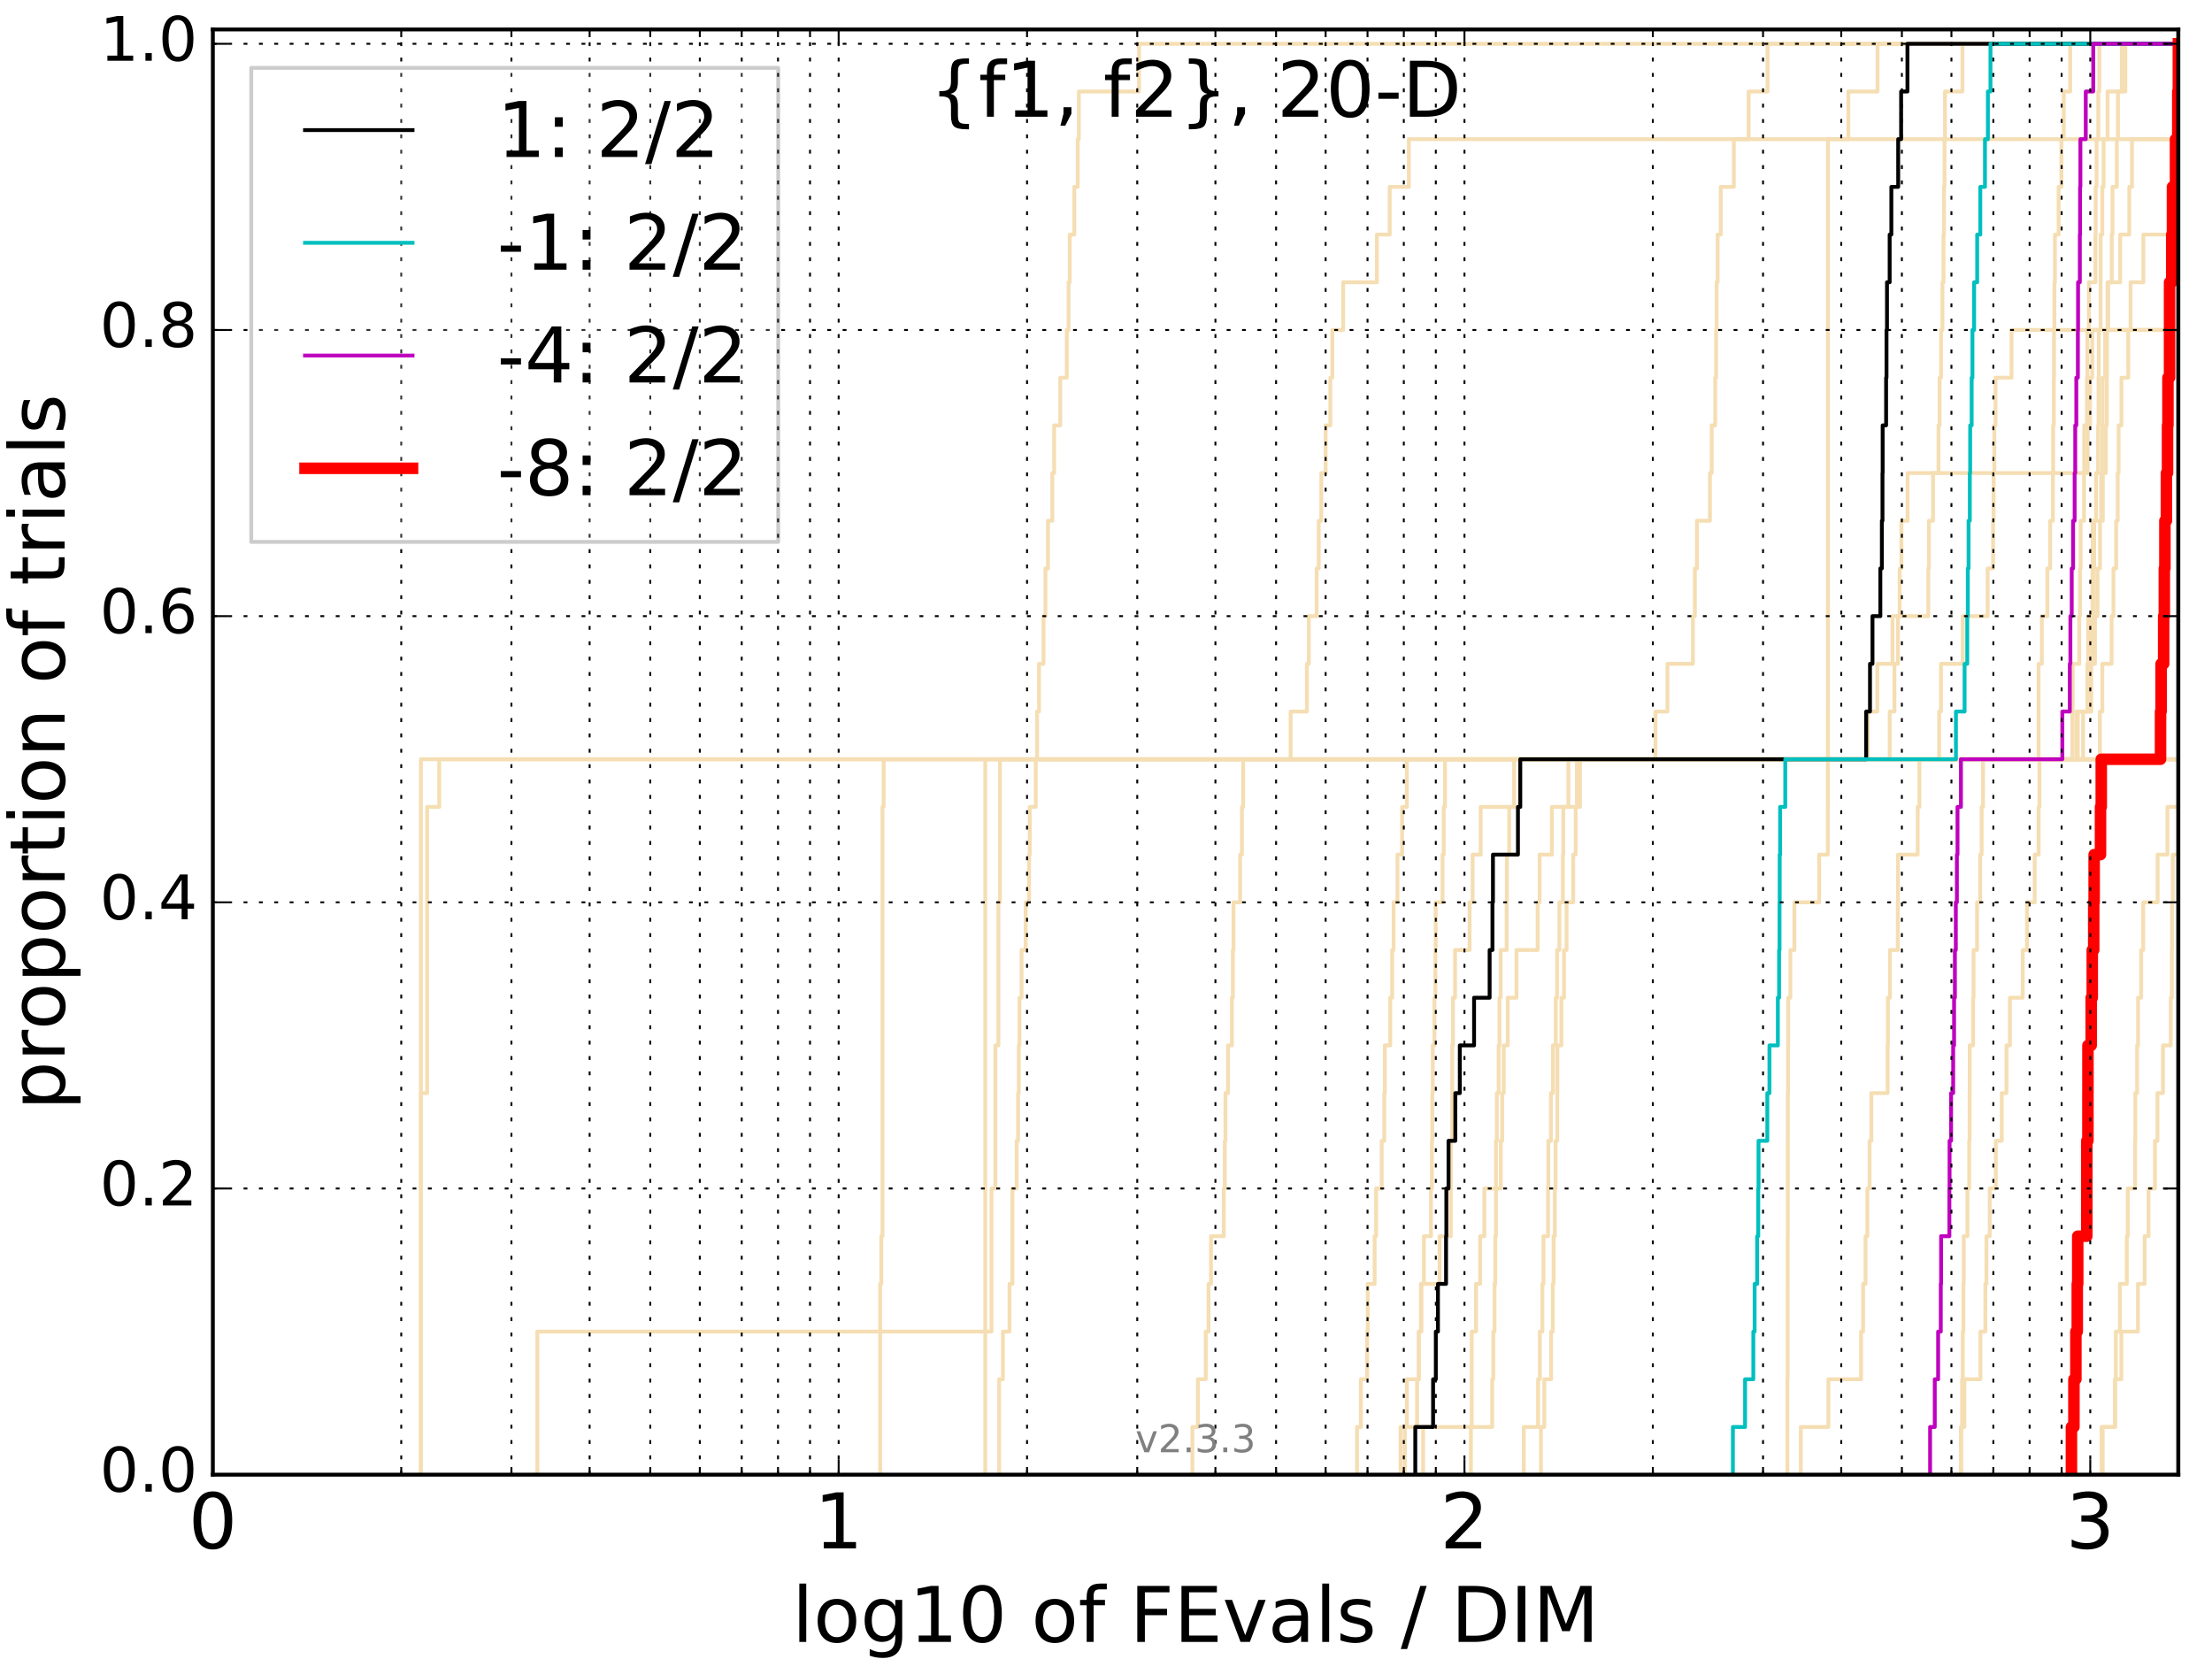 <?xml version="1.0" encoding="utf-8" standalone="no"?>
<!DOCTYPE svg PUBLIC "-//W3C//DTD SVG 1.1//EN"
  "http://www.w3.org/Graphics/SVG/1.1/DTD/svg11.dtd">
<!-- Created with matplotlib (http://matplotlib.org/) -->
<svg height="432pt" version="1.1" viewBox="0 0 576 432" width="576pt" xmlns="http://www.w3.org/2000/svg" xmlns:xlink="http://www.w3.org/1999/xlink">
 <defs>
  <style type="text/css">
*{stroke-linecap:butt;stroke-linejoin:round;stroke-miterlimit:100000;}
  </style>
 </defs>
 <g id="figure_1">
  <g id="patch_1">
   <path d="M 0 432 
L 576 432 
L 576 0 
L 0 0 
z
" style="fill:#ffffff;"/>
  </g>
  <g id="axes_1">
   <g id="patch_2">
    <path d="M 55.425 384 
L 567.24 384 
L 567.24 7.678 
L 55.425 7.678 
z
" style="fill:#ffffff;"/>
   </g>
   <g id="line2d_1">
    <path clip-path="url(#p27007687df)" d="M 109.599 384 
L 109.599 371.58 
L 109.599 371.58 
L 109.599 359.16 
L 109.599 359.16 
L 109.599 346.74 
L 109.599 346.74 
L 109.599 334.321 
L 109.599 334.321 
L 109.599 321.901 
L 109.599 321.901 
L 109.599 309.481 
L 109.599 309.481 
L 109.599 297.061 
L 109.599 297.061 
L 109.599 284.641 
L 111.226 284.641 
L 111.226 272.221 
L 111.226 272.221 
L 111.226 259.801 
L 111.226 259.801 
L 111.226 247.382 
L 111.226 247.382 
L 111.226 234.962 
L 111.226 234.962 
L 111.226 222.542 
L 111.226 222.542 
L 111.226 210.122 
L 114.372 210.122 
L 114.372 197.702 
L 577 197.702 
" style="fill:none;stroke:#f5deb3;stroke-linecap:square;"/>
   </g>
   <g id="line2d_2">
    <path clip-path="url(#p27007687df)" d="M 547.539 384 
L 547.539 371.58 
L 550.718 371.58 
L 550.718 359.16 
L 552.395 359.16 
L 552.395 346.74 
L 556.714 346.74 
L 556.714 334.321 
L 558.456 334.321 
L 558.456 321.901 
L 559.466 321.901 
L 559.466 309.481 
L 561.151 309.481 
L 561.151 297.061 
L 561.795 297.061 
L 561.795 284.641 
L 563.231 284.641 
L 563.231 272.221 
L 565.25 272.221 
L 565.25 259.801 
L 565.536 259.801 
L 565.536 247.382 
L 565.586 247.382 
L 565.586 234.962 
L 565.787 234.962 
L 565.787 222.542 
L 568.684 222.542 
L 568.684 210.122 
L 575.199 210.122 
L 575.199 197.702 
L 576.883 197.702 
L 576.883 185.282 
L 577 185.282 
" style="fill:none;stroke:#f5deb3;stroke-linecap:square;"/>
   </g>
   <g id="line2d_3">
    <path clip-path="url(#p27007687df)" d="M 353.369 384 
L 353.369 371.58 
L 354.36 371.58 
L 354.36 359.16 
L 355.999 359.16 
L 355.999 346.74 
L 356.151 346.74 
L 356.151 334.321 
L 357.946 334.321 
L 357.946 321.901 
L 358.339 321.901 
L 358.339 309.481 
L 359.794 309.481 
L 359.794 297.061 
L 360.462 297.061 
L 360.462 284.641 
L 360.605 284.641 
L 360.605 272.221 
L 362.014 272.221 
L 362.014 259.801 
L 362.523 259.801 
L 362.523 247.382 
L 362.892 247.382 
L 362.892 234.962 
L 363.895 234.962 
L 363.895 222.542 
L 365.107 222.542 
L 365.107 210.122 
L 366.342 210.122 
L 366.342 197.702 
L 366.342 197.702 
L 366.342 197.702 
L 567.24 197.702 
" style="fill:none;stroke:#f5deb3;stroke-linecap:square;"/>
   </g>
   <g id="line2d_4">
    <path clip-path="url(#p27007687df)" d="M 383.021 384 
L 383.021 371.58 
L 388.569 371.58 
L 388.569 359.16 
L 388.856 359.16 
L 388.856 346.74 
L 389.174 346.74 
L 389.174 334.321 
L 389.364 334.321 
L 389.364 321.901 
L 389.553 321.901 
L 389.553 309.481 
L 389.553 309.481 
L 389.553 297.061 
L 389.773 297.061 
L 389.773 284.641 
L 390.243 284.641 
L 390.243 272.221 
L 390.461 272.221 
L 390.461 259.801 
L 390.771 259.801 
L 390.771 247.382 
L 392.333 247.382 
L 392.333 234.962 
L 392.394 234.962 
L 392.394 222.542 
L 392.997 222.542 
L 392.997 210.122 
L 394.276 210.122 
L 394.276 197.702 
L 577 197.702 
" style="fill:none;stroke:#f5deb3;stroke-linecap:square;"/>
   </g>
   <g id="line2d_5">
    <path clip-path="url(#p27007687df)" d="M 739.742 384 
" style="fill:none;stroke:#f5deb3;stroke-linecap:square;"/>
   </g>
   <g id="line2d_6"/>
   <g id="line2d_7">
    <path clip-path="url(#p27007687df)" d="M 109.599 384 
L 109.599 371.58 
L 109.599 371.58 
L 109.599 359.16 
L 109.599 359.16 
L 109.599 346.74 
L 109.599 346.74 
L 109.599 334.321 
L 109.599 334.321 
L 109.599 321.901 
L 109.599 321.901 
L 109.599 309.481 
L 109.599 309.481 
L 109.599 297.061 
L 109.599 297.061 
L 109.599 284.641 
L 109.599 284.641 
L 109.599 272.221 
L 109.599 272.221 
L 109.599 259.801 
L 109.599 259.801 
L 109.599 247.382 
L 109.599 247.382 
L 109.599 234.962 
L 109.599 234.962 
L 109.599 222.542 
L 109.599 222.542 
L 109.599 210.122 
L 109.599 210.122 
L 109.599 197.702 
L 486.368 197.702 
L 486.368 185.282 
L 488.851 185.282 
L 488.851 172.862 
L 492.806 172.862 
L 492.806 160.443 
L 502.12 160.443 
L 502.12 148.023 
L 502.287 148.023 
L 502.287 135.603 
L 503.362 135.603 
L 503.362 123.183 
L 504.78 123.183 
L 504.78 110.763 
L 505.064 110.763 
L 505.064 98.343 
L 505.451 98.343 
L 505.451 85.923 
L 505.811 85.923 
L 505.811 73.503 
L 506.091 73.503 
L 506.091 61.084 
L 506.219 61.084 
L 506.219 48.664 
L 506.346 48.664 
L 506.346 36.244 
L 506.473 36.244 
L 506.473 23.824 
L 511.016 23.824 
L 511.016 11.404 
L 511.016 11.404 
L 511.016 11.404 
L 567.24 11.404 
" style="fill:none;stroke:#f5deb3;stroke-linecap:square;"/>
   </g>
   <g id="line2d_8">
    <path clip-path="url(#p27007687df)" d="M 510.704 384 
L 510.704 371.58 
L 510.931 371.58 
L 510.931 359.16 
L 511.101 359.16 
L 511.101 346.74 
L 511.259 346.74 
L 511.259 334.321 
L 511.355 334.321 
L 511.355 321.901 
L 512.318 321.901 
L 512.318 309.481 
L 512.773 309.481 
L 512.773 297.061 
L 512.883 297.061 
L 512.883 284.641 
L 512.911 284.641 
L 512.911 272.221 
L 513.787 272.221 
L 513.787 259.801 
L 513.907 259.801 
L 513.907 247.382 
L 514.831 247.382 
L 514.831 234.962 
L 515.636 234.962 
L 515.636 222.542 
L 516.017 222.542 
L 516.017 210.122 
L 516.375 210.122 
L 516.375 197.702 
L 540.664 197.702 
L 540.664 185.282 
L 543.559 185.282 
L 543.559 172.862 
L 543.766 172.862 
L 543.766 160.443 
L 544.88 160.443 
L 544.88 148.023 
L 544.943 148.023 
L 544.943 135.603 
L 545.804 135.603 
L 545.804 123.183 
L 546.325 123.183 
L 546.325 110.763 
L 546.452 110.763 
L 546.452 98.343 
L 546.518 98.343 
L 546.518 85.923 
L 546.976 85.923 
L 546.976 73.503 
L 546.993 73.503 
L 546.993 61.084 
L 547.441 61.084 
L 547.441 48.664 
L 547.758 48.664 
L 547.758 36.244 
L 548.799 36.244 
L 548.799 23.824 
L 553.438 23.824 
L 553.438 11.404 
L 553.438 11.404 
L 553.438 11.404 
L 567.24 11.404 
" style="fill:none;stroke:#f5deb3;stroke-linecap:square;"/>
   </g>
   <g id="line2d_9">
    <path clip-path="url(#p27007687df)" d="M 396.795 384 
L 396.795 371.58 
L 400.507 371.58 
L 400.507 359.16 
L 400.965 359.16 
L 400.965 346.74 
L 401.632 346.74 
L 401.632 334.321 
L 401.924 334.321 
L 401.924 321.901 
L 403.104 321.901 
L 403.104 309.481 
L 403.182 309.481 
L 403.182 297.061 
L 403.855 297.061 
L 403.855 284.641 
L 404.394 284.641 
L 404.394 272.221 
L 405.105 272.221 
L 405.105 259.801 
L 405.459 259.801 
L 405.459 247.382 
L 406.06 247.382 
L 406.06 234.962 
L 406.977 234.962 
L 406.977 222.542 
L 407.076 222.542 
L 407.076 210.122 
L 411.44 210.122 
L 411.44 197.702 
L 539.644 197.702 
L 539.644 185.282 
L 539.731 185.282 
L 539.731 172.862 
L 541.428 172.862 
L 541.428 160.443 
L 541.623 160.443 
L 541.623 148.023 
L 541.788 148.023 
L 541.788 135.603 
L 542.673 135.603 
L 542.673 123.183 
L 542.728 123.183 
L 542.728 110.763 
L 543.437 110.763 
L 543.437 98.343 
L 543.566 98.343 
L 543.566 85.923 
L 543.958 85.923 
L 543.958 73.503 
L 545.648 73.503 
L 545.648 61.084 
L 545.71 61.084 
L 545.71 48.664 
L 545.949 48.664 
L 545.949 36.244 
L 546.39 36.244 
L 546.39 23.824 
L 546.661 23.824 
L 546.661 11.404 
L 546.661 11.404 
L 546.661 11.404 
L 567.24 11.404 
" style="fill:none;stroke:#f5deb3;stroke-linecap:square;"/>
   </g>
   <g id="line2d_10">
    <path clip-path="url(#p27007687df)" d="M 723.816 384 
" style="fill:none;stroke:#f5deb3;stroke-linecap:square;"/>
   </g>
   <g id="line2d_11">
    <path clip-path="url(#p27007687df)" d="M 139.922 384 
L 139.922 371.58 
L 139.922 371.58 
L 139.922 359.16 
L 139.922 359.16 
L 139.922 346.74 
L 258.191 346.74 
L 258.191 334.321 
L 258.191 334.321 
L 258.191 321.901 
L 258.191 321.901 
L 258.191 309.481 
L 259.192 309.481 
L 259.192 297.061 
L 259.192 297.061 
L 259.192 284.641 
L 259.192 284.641 
L 259.192 272.221 
L 259.983 272.221 
L 259.983 259.801 
L 259.983 259.801 
L 259.983 247.382 
L 259.983 247.382 
L 259.983 234.962 
L 260.375 234.962 
L 260.375 222.542 
L 260.375 222.542 
L 260.375 210.122 
L 260.375 210.122 
L 260.375 197.702 
L 260.375 197.702 
L 260.375 197.702 
L 567.24 197.702 
" style="fill:none;stroke:#f5deb3;stroke-linecap:square;"/>
   </g>
   <g id="line2d_12">
    <path clip-path="url(#p27007687df)" d="M 468.924 384 
L 468.924 371.58 
L 476.103 371.58 
L 476.103 359.16 
L 484.614 359.16 
L 484.614 346.74 
L 485.146 346.74 
L 485.146 334.321 
L 485.78 334.321 
L 485.78 321.901 
L 486.264 321.901 
L 486.264 309.481 
L 486.832 309.481 
L 486.832 297.061 
L 487.293 297.061 
L 487.293 284.641 
L 491.527 284.641 
L 491.527 272.221 
L 491.609 272.221 
L 491.609 259.801 
L 492.143 259.801 
L 492.143 247.382 
L 494.17 247.382 
L 494.17 234.962 
L 494.227 234.962 
L 494.227 222.542 
L 499.364 222.542 
L 499.364 210.122 
L 499.81 210.122 
L 499.81 197.702 
L 541.062 197.702 
L 541.062 185.282 
L 544.553 185.282 
L 544.553 172.862 
L 544.711 172.862 
L 544.711 160.443 
L 545.255 160.443 
L 545.255 148.023 
L 545.317 148.023 
L 545.317 135.603 
L 547.566 135.603 
L 547.566 123.183 
L 548.352 123.183 
L 548.352 110.763 
L 548.609 110.763 
L 548.609 98.343 
L 548.632 98.343 
L 548.632 85.923 
L 548.792 85.923 
L 548.792 73.503 
L 552.088 73.503 
L 552.088 61.084 
L 554.464 61.084 
L 554.464 48.664 
L 555.159 48.664 
L 555.159 36.244 
L 572.593 36.244 
L 572.593 23.824 
L 577 23.824 
" style="fill:none;stroke:#f5deb3;stroke-linecap:square;"/>
   </g>
   <g id="line2d_13">
    <path clip-path="url(#p27007687df)" d="M 510.619 384 
L 510.619 371.58 
L 511.524 371.58 
L 511.524 359.16 
L 515.695 359.16 
L 515.695 346.74 
L 516.971 346.74 
L 516.971 334.321 
L 517.268 334.321 
L 517.268 321.901 
L 518.118 321.901 
L 518.118 309.481 
L 519.698 309.481 
L 519.698 297.061 
L 521.24 297.061 
L 521.24 284.641 
L 522.483 284.641 
L 522.483 272.221 
L 523.378 272.221 
L 523.378 259.801 
L 526.713 259.801 
L 526.713 247.382 
L 527.83 247.382 
L 527.83 234.962 
L 529.837 234.962 
L 529.837 222.542 
L 530.854 222.542 
L 530.854 210.122 
L 531.068 210.122 
L 531.068 197.702 
L 542.438 197.702 
L 542.438 185.282 
L 543.655 185.282 
L 543.655 172.862 
L 545.53 172.862 
L 545.53 160.443 
L 546.194 160.443 
L 546.194 148.023 
L 546.843 148.023 
L 546.843 135.603 
L 547.136 135.603 
L 547.136 123.183 
L 547.37 123.183 
L 547.37 110.763 
L 547.505 110.763 
L 547.505 98.343 
L 548.172 98.343 
L 548.172 85.923 
L 548.961 85.923 
L 548.961 73.503 
L 549.899 73.503 
L 549.899 61.084 
L 550.085 61.084 
L 550.085 48.664 
L 551.214 48.664 
L 551.214 36.244 
L 551.509 36.244 
L 551.509 23.824 
L 552.537 23.824 
L 552.537 11.404 
L 552.537 11.404 
L 552.537 11.404 
L 567.24 11.404 
" style="fill:none;stroke:#f5deb3;stroke-linecap:square;"/>
   </g>
   <g id="line2d_14">
    <path clip-path="url(#p27007687df)" d="M 260.179 384 
L 260.179 371.58 
L 260.179 371.58 
L 260.179 359.16 
L 261.153 359.16 
L 261.153 346.74 
L 262.872 346.74 
L 262.872 334.321 
L 263.623 334.321 
L 263.623 321.901 
L 263.623 321.901 
L 263.623 309.481 
L 264.735 309.481 
L 264.735 297.061 
L 265.101 297.061 
L 265.101 284.641 
L 265.284 284.641 
L 265.284 272.221 
L 265.466 272.221 
L 265.466 259.801 
L 266.01 259.801 
L 266.01 247.382 
L 267.085 247.382 
L 267.085 234.962 
L 267.968 234.962 
L 267.968 222.542 
L 268.144 222.542 
L 268.144 210.122 
L 269.703 210.122 
L 269.703 197.702 
L 270.045 197.702 
L 270.045 185.282 
L 270.555 185.282 
L 270.555 172.862 
L 271.73 172.862 
L 271.73 160.443 
L 272.228 160.443 
L 272.228 148.023 
L 272.886 148.023 
L 272.886 135.603 
L 274.024 135.603 
L 274.024 123.183 
L 274.506 123.183 
L 274.506 110.763 
L 276.089 110.763 
L 276.089 98.343 
L 277.791 98.343 
L 277.791 85.923 
L 278.248 85.923 
L 278.248 73.503 
L 278.551 73.503 
L 278.551 61.084 
L 279.751 61.084 
L 279.751 48.664 
L 280.637 48.664 
L 280.637 36.244 
L 280.93 36.244 
L 280.93 23.824 
L 296.605 23.824 
L 296.605 11.404 
L 296.605 11.404 
L 296.605 11.404 
L 567.24 11.404 
" style="fill:none;stroke:#f5deb3;stroke-linecap:square;"/>
   </g>
   <g id="line2d_15">
    <path clip-path="url(#p27007687df)" d="M 229.192 384 
L 229.192 371.58 
L 229.192 371.58 
L 229.192 359.16 
L 229.192 359.16 
L 229.192 346.74 
L 229.192 346.74 
L 229.192 334.321 
L 229.495 334.321 
L 229.495 321.901 
L 229.797 321.901 
L 229.797 309.481 
L 229.797 309.481 
L 229.797 297.061 
L 229.797 297.061 
L 229.797 284.641 
L 229.797 284.641 
L 229.797 272.221 
L 229.797 272.221 
L 229.797 259.801 
L 229.797 259.801 
L 229.797 247.382 
L 229.797 247.382 
L 229.797 234.962 
L 229.797 234.962 
L 229.797 222.542 
L 229.797 222.542 
L 229.797 210.122 
L 230.098 210.122 
L 230.098 197.702 
L 230.098 197.702 
L 230.098 197.702 
L 567.24 197.702 
" style="fill:none;stroke:#f5deb3;stroke-linecap:square;"/>
   </g>
   <g id="line2d_16">
    <path clip-path="url(#p27007687df)" d="M 310.498 384 
L 310.498 371.58 
L 311.928 371.58 
L 311.928 359.16 
L 313.974 359.16 
L 313.974 346.74 
L 314.703 346.74 
L 314.703 334.321 
L 315.336 334.321 
L 315.336 321.901 
L 318.673 321.901 
L 318.673 309.481 
L 318.93 309.481 
L 318.93 297.061 
L 319.1 297.061 
L 319.1 284.641 
L 319.779 284.641 
L 319.779 272.221 
L 320.786 272.221 
L 320.786 259.801 
L 321.035 259.801 
L 321.035 247.382 
L 321.201 247.382 
L 321.201 234.962 
L 322.918 234.962 
L 322.918 222.542 
L 323.401 222.542 
L 323.401 210.122 
L 323.721 210.122 
L 323.721 197.702 
L 336.077 197.702 
L 336.077 185.282 
L 340.308 185.282 
L 340.308 172.862 
L 340.812 172.862 
L 340.812 160.443 
L 342.852 160.443 
L 342.852 148.023 
L 343.399 148.023 
L 343.399 135.603 
L 344.061 135.603 
L 344.061 123.183 
L 345.191 123.183 
L 345.191 110.763 
L 346.419 110.763 
L 346.419 98.343 
L 346.938 98.343 
L 346.938 85.923 
L 349.758 85.923 
L 349.758 73.503 
L 358.535 73.503 
L 358.535 61.084 
L 361.874 61.084 
L 361.874 48.664 
L 366.865 48.664 
L 366.865 36.244 
L 577 36.244 
" style="fill:none;stroke:#f5deb3;stroke-linecap:square;"/>
   </g>
   <g id="line2d_17">
    <path clip-path="url(#p27007687df)" d="M 364.705 384 
L 364.705 371.58 
L 366.342 371.58 
L 366.342 359.16 
L 369.424 359.16 
L 369.424 346.74 
L 370.132 346.74 
L 370.132 334.321 
L 374.863 334.321 
L 374.863 321.901 
L 377.787 321.901 
L 377.787 309.481 
L 377.787 309.481 
L 377.787 297.061 
L 378.158 297.061 
L 378.158 284.641 
L 378.158 284.641 
L 378.158 272.221 
L 378.343 272.221 
L 378.343 259.801 
L 378.895 259.801 
L 378.895 247.382 
L 382.675 247.382 
L 382.675 234.962 
L 383.469 234.962 
L 383.469 222.542 
L 385.567 222.542 
L 385.567 210.122 
L 395.763 210.122 
L 395.763 197.702 
L 504.953 197.702 
L 504.953 185.282 
L 505.432 185.282 
L 505.432 172.862 
L 511.09 172.862 
L 511.09 160.443 
L 517.568 160.443 
L 517.568 148.023 
L 519.004 148.023 
L 519.004 135.603 
L 519.135 135.603 
L 519.135 123.183 
L 519.317 123.183 
L 519.317 110.763 
L 519.633 110.763 
L 519.633 98.343 
L 523.8 98.343 
L 523.8 85.923 
L 577 85.923 
" style="fill:none;stroke:#f5deb3;stroke-linecap:square;"/>
   </g>
   <g id="line2d_18">
    <path clip-path="url(#p27007687df)" d="M 547.244 384 
L 547.244 371.58 
L 550.809 371.58 
L 550.809 359.16 
L 550.954 359.16 
L 550.954 346.74 
L 552.015 346.74 
L 552.015 334.321 
L 553.82 334.321 
L 553.82 321.901 
L 554.076 321.901 
L 554.076 309.481 
L 555.983 309.481 
L 555.983 297.061 
L 556.04 297.061 
L 556.04 284.641 
L 556.503 284.641 
L 556.503 272.221 
L 556.75 272.221 
L 556.75 259.801 
L 557.549 259.801 
L 557.549 247.382 
L 558.093 247.382 
L 558.093 234.962 
L 561.836 234.962 
L 561.836 222.542 
L 564.392 222.542 
L 564.392 210.122 
L 577 210.122 
" style="fill:none;stroke:#f5deb3;stroke-linecap:square;"/>
   </g>
   <g id="line2d_19">
    <path clip-path="url(#p27007687df)" d="M 630.729 384 
" style="fill:none;stroke:#f5deb3;stroke-linecap:square;"/>
   </g>
   <g id="line2d_20"/>
   <g id="line2d_21">
    <path clip-path="url(#p27007687df)" d="M 796.859 384 
" style="fill:none;stroke:#f5deb3;stroke-linecap:square;"/>
   </g>
   <g id="line2d_22">
    <path clip-path="url(#p27007687df)" d="M 365.816 384 
L 365.816 371.58 
L 369.004 371.58 
L 369.004 359.16 
L 369.466 359.16 
L 369.466 346.74 
L 370.008 346.74 
L 370.008 334.321 
L 370.792 334.321 
L 370.792 321.901 
L 372.617 321.901 
L 372.617 309.481 
L 372.857 309.481 
L 372.857 297.061 
L 372.976 297.061 
L 372.976 284.641 
L 373.096 284.641 
L 373.096 272.221 
L 373.532 272.221 
L 373.532 259.801 
L 373.768 259.801 
L 373.768 247.382 
L 373.847 247.382 
L 373.847 234.962 
L 375.634 234.962 
L 375.634 222.542 
L 375.94 222.542 
L 375.94 210.122 
L 376.283 210.122 
L 376.283 197.702 
L 530.837 197.702 
L 530.837 185.282 
L 530.842 185.282 
L 530.842 172.862 
L 531.684 172.862 
L 531.684 160.443 
L 533.128 160.443 
L 533.128 148.023 
L 533.858 148.023 
L 533.858 135.603 
L 534.564 135.603 
L 534.564 123.183 
L 534.629 123.183 
L 534.629 110.763 
L 534.811 110.763 
L 534.811 98.343 
L 534.86 98.343 
L 534.86 85.923 
L 534.965 85.923 
L 534.965 73.503 
L 535.094 73.503 
L 535.094 61.084 
L 536.055 61.084 
L 536.055 48.664 
L 536.775 48.664 
L 536.775 36.244 
L 537.394 36.244 
L 537.394 23.824 
L 539.075 23.824 
L 539.075 11.404 
L 539.075 11.404 
L 539.075 11.404 
L 567.24 11.404 
" style="fill:none;stroke:#f5deb3;stroke-linecap:square;"/>
   </g>
   <g id="line2d_23">
    <path clip-path="url(#p27007687df)" d="M 699.124 384 
" style="fill:none;stroke:#f5deb3;stroke-linecap:square;"/>
   </g>
   <g id="line2d_24">
    <path clip-path="url(#p27007687df)" d="M 648.023 384 
" style="fill:none;stroke:#f5deb3;stroke-linecap:square;"/>
   </g>
   <g id="line2d_25">
    <path clip-path="url(#p27007687df)" d="M 401.259 384 
L 401.259 371.58 
L 402.135 371.58 
L 402.135 359.16 
L 403.906 359.16 
L 403.906 346.74 
L 404.342 346.74 
L 404.342 334.321 
L 404.547 334.321 
L 404.547 321.901 
L 404.877 321.901 
L 404.877 309.481 
L 405.055 309.481 
L 405.055 297.061 
L 405.509 297.061 
L 405.509 284.641 
L 405.534 284.641 
L 405.534 272.221 
L 406.582 272.221 
L 406.582 259.801 
L 407.272 259.801 
L 407.272 247.382 
L 407.932 247.382 
L 407.932 234.962 
L 409.66 234.962 
L 409.66 222.542 
L 410.298 222.542 
L 410.298 210.122 
L 410.626 210.122 
L 410.626 197.702 
L 546.805 197.702 
L 546.805 185.282 
L 547.441 185.282 
L 547.441 172.862 
L 549.85 172.862 
L 549.85 160.443 
L 550.33 160.443 
L 550.33 148.023 
L 551.047 148.023 
L 551.047 135.603 
L 551.439 135.603 
L 551.439 123.183 
L 551.678 123.183 
L 551.678 110.763 
L 552.417 110.763 
L 552.417 98.343 
L 554.187 98.343 
L 554.187 85.923 
L 554.8 85.923 
L 554.8 73.503 
L 558.134 73.503 
L 558.134 61.084 
L 577 61.084 
" style="fill:none;stroke:#f5deb3;stroke-linecap:square;"/>
   </g>
   <g id="line2d_26"/>
   <g id="line2d_27">
    <path clip-path="url(#p27007687df)" d="M 370.587 384 
L 370.587 371.58 
L 383.229 371.58 
L 383.229 359.16 
L 383.229 359.16 
L 383.229 346.74 
L 384.357 346.74 
L 384.357 334.321 
L 385.433 334.321 
L 385.433 321.901 
L 386.527 321.901 
L 386.527 309.481 
L 390.802 309.481 
L 390.802 297.061 
L 391.173 297.061 
L 391.173 284.641 
L 391.572 284.641 
L 391.572 272.221 
L 392.606 272.221 
L 392.606 259.801 
L 394.892 259.801 
L 394.892 247.382 
L 400.399 247.382 
L 400.399 234.962 
L 400.911 234.962 
L 400.911 222.542 
L 404.112 222.542 
L 404.112 210.122 
L 408.392 210.122 
L 408.392 197.702 
L 431.068 197.702 
L 431.068 185.282 
L 434.205 185.282 
L 434.205 172.862 
L 440.826 172.862 
L 440.826 160.443 
L 441.344 160.443 
L 441.344 148.023 
L 441.887 148.023 
L 441.887 135.603 
L 445.265 135.603 
L 445.265 123.183 
L 445.722 123.183 
L 445.722 110.763 
L 446.642 110.763 
L 446.642 98.343 
L 446.867 98.343 
L 446.867 85.923 
L 447.007 85.923 
L 447.007 73.503 
L 447.272 73.503 
L 447.272 61.084 
L 448.076 61.084 
L 448.076 48.664 
L 451.48 48.664 
L 451.48 36.244 
L 455.34 36.244 
L 455.34 23.824 
L 460.264 23.824 
L 460.264 11.404 
L 460.264 11.404 
L 460.264 11.404 
L 567.24 11.404 
" style="fill:none;stroke:#f5deb3;stroke-linecap:square;"/>
   </g>
   <g id="line2d_28">
    <path clip-path="url(#p27007687df)" d="M 465.431 384 
L 465.431 371.58 
L 465.442 371.58 
L 465.442 359.16 
L 465.496 359.16 
L 465.496 346.74 
L 465.496 346.74 
L 465.496 334.321 
L 465.506 334.321 
L 465.506 321.901 
L 465.528 321.901 
L 465.528 309.481 
L 465.539 309.481 
L 465.539 297.061 
L 465.56 297.061 
L 465.56 284.641 
L 465.592 284.641 
L 465.592 272.221 
L 465.646 272.221 
L 465.646 259.801 
L 466.214 259.801 
L 466.214 247.382 
L 467.251 247.382 
L 467.251 234.962 
L 473.707 234.962 
L 473.707 222.542 
L 475.954 222.542 
L 475.954 210.122 
L 475.963 210.122 
L 475.963 197.702 
L 475.973 197.702 
L 475.973 185.282 
L 475.982 185.282 
L 475.982 172.862 
L 475.982 172.862 
L 475.982 160.443 
L 475.982 160.443 
L 475.982 148.023 
L 475.982 148.023 
L 475.982 135.603 
L 475.982 135.603 
L 475.982 123.183 
L 475.991 123.183 
L 475.991 110.763 
L 475.991 110.763 
L 475.991 98.343 
L 475.991 98.343 
L 475.991 85.923 
L 475.991 85.923 
L 475.991 73.503 
L 475.991 73.503 
L 475.991 61.084 
L 475.991 61.084 
L 475.991 48.664 
L 475.991 48.664 
L 475.991 36.244 
L 481.314 36.244 
L 481.314 23.824 
L 488.906 23.824 
L 488.906 11.404 
L 488.906 11.404 
L 488.906 11.404 
L 567.24 11.404 
" style="fill:none;stroke:#f5deb3;stroke-linecap:square;"/>
   </g>
   <g id="line2d_29"/>
   <g id="line2d_30">
    <path clip-path="url(#p27007687df)" d="M 256.559 384 
L 256.559 371.58 
L 256.559 371.58 
L 256.559 359.16 
L 256.559 359.16 
L 256.559 346.74 
L 256.559 346.74 
L 256.559 334.321 
L 256.559 334.321 
L 256.559 321.901 
L 256.559 321.901 
L 256.559 309.481 
L 256.559 309.481 
L 256.559 297.061 
L 256.559 297.061 
L 256.559 284.641 
L 256.559 284.641 
L 256.559 272.221 
L 256.559 272.221 
L 256.559 259.801 
L 256.559 259.801 
L 256.559 247.382 
L 256.559 247.382 
L 256.559 234.962 
L 256.559 234.962 
L 256.559 222.542 
L 256.559 222.542 
L 256.559 210.122 
L 256.559 210.122 
L 256.559 197.702 
L 492.077 197.702 
L 492.077 185.282 
L 493.309 185.282 
L 493.309 172.862 
L 494.22 172.862 
L 494.22 160.443 
L 494.671 160.443 
L 494.671 148.023 
L 495.119 148.023 
L 495.119 135.603 
L 496.738 135.603 
L 496.738 123.183 
L 543.626 123.183 
L 543.626 110.763 
L 544.224 110.763 
L 544.224 98.343 
L 544.817 98.343 
L 544.817 85.923 
L 571.245 85.923 
L 571.245 73.503 
L 574.325 73.503 
L 574.325 61.084 
L 574.411 61.084 
L 574.411 48.664 
L 577 48.664 
" style="fill:none;stroke:#f5deb3;stroke-linecap:square;"/>
   </g>
   <g id="line2d_31">
    <path clip-path="url(#p27007687df)" d="M 368.539 384 
L 368.539 371.58 
L 373.175 371.58 
L 373.175 359.16 
L 373.886 359.16 
L 373.886 346.74 
L 374.435 346.74 
L 374.435 334.321 
L 376.549 334.321 
L 376.549 321.901 
L 376.624 321.901 
L 376.624 309.481 
L 377.189 309.481 
L 377.189 297.061 
L 378.968 297.061 
L 378.968 284.641 
L 380.13 284.641 
L 380.13 272.221 
L 383.846 272.221 
L 383.846 259.801 
L 387.895 259.801 
L 387.895 247.382 
L 388.633 247.382 
L 388.633 234.962 
L 388.761 234.962 
L 388.761 222.542 
L 395.271 222.542 
L 395.271 210.122 
L 395.879 210.122 
L 395.879 197.702 
L 485.95 197.702 
L 485.95 185.282 
L 486.943 185.282 
L 486.943 172.862 
L 487.593 172.862 
L 487.593 160.443 
L 489.637 160.443 
L 489.637 148.023 
L 490.034 148.023 
L 490.034 135.603 
L 490.194 135.603 
L 490.194 123.183 
L 490.24 123.183 
L 490.24 110.763 
L 491.138 110.763 
L 491.138 98.343 
L 491.243 98.343 
L 491.243 85.923 
L 491.37 85.923 
L 491.37 73.503 
L 492.062 73.503 
L 492.062 61.084 
L 492.505 61.084 
L 492.505 48.664 
L 494.285 48.664 
L 494.285 36.244 
L 495.048 36.244 
L 495.048 23.824 
L 496.696 23.824 
L 496.696 11.404 
L 496.696 11.404 
L 496.696 11.404 
L 567.24 11.404 
" style="fill:none;stroke:#000000;stroke-linecap:square;"/>
   </g>
   <g id="line2d_32">
    <path clip-path="url(#p27007687df)" d="M -48995.233 756.596 
" style="fill:none;stroke:#000000;stroke-linecap:square;"/>
   </g>
   <g id="line2d_33">
    <path clip-path="url(#p27007687df)" d="M 451.243 384 
L 451.243 371.58 
L 454.413 371.58 
L 454.413 359.16 
L 456.561 359.16 
L 456.561 346.74 
L 456.902 346.74 
L 456.902 334.321 
L 457.556 334.321 
L 457.556 321.901 
L 457.845 321.901 
L 457.845 309.481 
L 457.917 309.481 
L 457.917 297.061 
L 460.206 297.061 
L 460.206 284.641 
L 460.761 284.641 
L 460.761 272.221 
L 462.95 272.221 
L 462.95 259.801 
L 463.274 259.801 
L 463.274 247.382 
L 463.385 247.382 
L 463.385 234.962 
L 463.429 234.962 
L 463.429 222.542 
L 463.54 222.542 
L 463.54 210.122 
L 464.879 210.122 
L 464.879 197.702 
L 509.32 197.702 
L 509.32 185.282 
L 511.575 185.282 
L 511.575 172.862 
L 512.268 172.862 
L 512.268 160.443 
L 512.413 160.443 
L 512.413 148.023 
L 512.612 148.023 
L 512.612 135.603 
L 512.933 135.603 
L 512.933 123.183 
L 513.026 123.183 
L 513.026 110.763 
L 513.416 110.763 
L 513.416 98.343 
L 513.618 98.343 
L 513.618 85.923 
L 514.059 85.923 
L 514.059 73.503 
L 514.852 73.503 
L 514.852 61.084 
L 515.663 61.084 
L 515.663 48.664 
L 516.883 48.664 
L 516.883 36.244 
L 517.645 36.244 
L 517.645 23.824 
L 518.317 23.824 
L 518.317 11.404 
L 518.317 11.404 
L 518.317 11.404 
L 567.24 11.404 
" style="fill:none;stroke:#00bfbf;stroke-linecap:square;"/>
   </g>
   <g id="line2d_34">
    <path clip-path="url(#p27007687df)" d="M -48995.233 756.596 
" style="fill:none;stroke:#00bfbf;stroke-linecap:square;"/>
   </g>
   <g id="line2d_35">
    <path clip-path="url(#p27007687df)" d="M 502.594 384 
L 502.594 371.58 
L 503.808 371.58 
L 503.808 359.16 
L 504.687 359.16 
L 504.687 346.74 
L 505.377 346.74 
L 505.377 334.321 
L 505.457 334.321 
L 505.457 321.901 
L 507.617 321.901 
L 507.617 309.481 
L 507.664 309.481 
L 507.664 297.061 
L 508.055 297.061 
L 508.055 284.641 
L 508.602 284.641 
L 508.602 272.221 
L 508.842 272.221 
L 508.842 259.801 
L 509.052 259.801 
L 509.052 247.382 
L 509.291 247.382 
L 509.291 234.962 
L 509.569 234.962 
L 509.569 222.542 
L 509.73 222.542 
L 509.73 210.122 
L 510.624 210.122 
L 510.624 197.702 
L 537.03 197.702 
L 537.03 185.282 
L 538.976 185.282 
L 538.976 172.862 
L 539.124 172.862 
L 539.124 160.443 
L 539.47 160.443 
L 539.47 148.023 
L 539.825 148.023 
L 539.825 135.603 
L 540.231 135.603 
L 540.231 123.183 
L 540.388 123.183 
L 540.388 110.763 
L 540.668 110.763 
L 540.668 98.343 
L 541.073 98.343 
L 541.073 85.923 
L 541.121 85.923 
L 541.121 73.503 
L 541.582 73.503 
L 541.582 61.084 
L 541.648 61.084 
L 541.648 48.664 
L 541.729 48.664 
L 541.729 36.244 
L 543.128 36.244 
L 543.128 23.824 
L 545.073 23.824 
L 545.073 11.404 
L 545.073 11.404 
L 545.073 11.404 
L 567.24 11.404 
" style="fill:none;stroke:#bf00bf;stroke-linecap:square;"/>
   </g>
   <g id="line2d_36">
    <path clip-path="url(#p27007687df)" d="M -48995.233 756.596 
" style="fill:none;stroke:#bf00bf;stroke-linecap:square;"/>
   </g>
   <g id="line2d_37">
    <path clip-path="url(#p27007687df)" d="M 539.394 384 
L 539.394 371.58 
L 540.043 371.58 
L 540.043 359.16 
L 540.556 359.16 
L 540.556 346.74 
L 540.917 346.74 
L 540.917 334.321 
L 541.036 334.321 
L 541.036 321.901 
L 543.401 321.901 
L 543.401 309.481 
L 543.405 309.481 
L 543.405 297.061 
L 543.687 297.061 
L 543.687 284.641 
L 543.694 284.641 
L 543.694 272.221 
L 544.542 272.221 
L 544.542 259.801 
L 544.824 259.801 
L 544.824 247.382 
L 545.199 247.382 
L 545.199 234.962 
L 545.31 234.962 
L 545.31 222.542 
L 546.969 222.542 
L 546.969 210.122 
L 547.163 210.122 
L 547.163 197.702 
L 562.6 197.702 
L 562.6 185.282 
L 562.75 185.282 
L 562.75 172.862 
L 563.41 172.862 
L 563.41 160.443 
L 563.585 160.443 
L 563.585 148.023 
L 563.733 148.023 
L 563.733 135.603 
L 564.13 135.603 
L 564.13 123.183 
L 564.421 123.183 
L 564.421 110.763 
L 564.527 110.763 
L 564.527 98.343 
L 564.946 98.343 
L 564.946 85.923 
L 564.951 85.923 
L 564.951 73.503 
L 565.51 73.503 
L 565.51 61.084 
L 565.703 61.084 
L 565.703 48.664 
L 566.499 48.664 
L 566.499 36.244 
L 567.084 36.244 
L 567.084 23.824 
L 567.24 23.824 
L 567.24 11.404 
L 567.24 11.404 
" style="fill:none;stroke:#ff0000;stroke-linecap:square;stroke-width:3.0;"/>
   </g>
   <g id="line2d_38">
    <path clip-path="url(#p27007687df)" d="M -48995.233 756.596 
" style="fill:none;stroke:#ff0000;stroke-linecap:square;stroke-width:3.0;"/>
   </g>
   <g id="line2d_39">
    <path clip-path="url(#p27007687df)" d="M 567.24 384 
L 567.24 7.678 
" style="fill:none;stroke:#000000;stroke-linecap:square;"/>
   </g>
   <g id="patch_3">
    <path d="M 55.425 384 
L 567.24 384 
" style="fill:none;stroke:#000000;stroke-linecap:square;stroke-linejoin:miter;"/>
   </g>
   <g id="patch_4">
    <path d="M 567.24 384 
L 567.24 7.678 
" style="fill:none;stroke:#000000;stroke-linecap:square;stroke-linejoin:miter;"/>
   </g>
   <g id="patch_5">
    <path d="M 55.425 7.678 
L 567.24 7.678 
" style="fill:none;stroke:#000000;stroke-linecap:square;stroke-linejoin:miter;"/>
   </g>
   <g id="patch_6">
    <path d="M 55.425 384 
L 55.425 7.678 
" style="fill:none;stroke:#000000;stroke-linecap:square;stroke-linejoin:miter;"/>
   </g>
   <g id="matplotlib.axis_1">
    <g id="xtick_1">
     <g id="line2d_40">
      <path clip-path="url(#p27007687df)" d="M 55.425 384 
L 55.425 7.678 
" style="fill:none;stroke:#000000;stroke-dasharray:1,3;stroke-dashoffset:0.0;stroke-width:0.5;"/>
     </g>
     <g id="line2d_41">
      <defs>
       <path d="M 0 0 
L 0 -4 
" id="md0dc961b1f" style="stroke:#000000;stroke-width:0.5;"/>
      </defs>
      <g>
       <use style="stroke:#000000;stroke-width:0.5;" x="55.425" xlink:href="#md0dc961b1f" y="384.0"/>
      </g>
     </g>
     <g id="line2d_42">
      <defs>
       <path d="M 0 0 
L 0 4 
" id="mce6e5b1607" style="stroke:#000000;stroke-width:0.5;"/>
      </defs>
      <g>
       <use style="stroke:#000000;stroke-width:0.5;" x="55.425" xlink:href="#mce6e5b1607" y="7.678"/>
      </g>
     </g>
     <g id="text_1">
      <!-- 0 -->
      <defs>
       <path d="M 31.781 66.406 
Q 24.172 66.406 20.328 58.906 
Q 16.5 51.422 16.5 36.375 
Q 16.5 21.391 20.328 13.891 
Q 24.172 6.391 31.781 6.391 
Q 39.453 6.391 43.281 13.891 
Q 47.125 21.391 47.125 36.375 
Q 47.125 51.422 43.281 58.906 
Q 39.453 66.406 31.781 66.406 
M 31.781 74.219 
Q 44.047 74.219 50.516 64.516 
Q 56.984 54.828 56.984 36.375 
Q 56.984 17.969 50.516 8.266 
Q 44.047 -1.422 31.781 -1.422 
Q 19.531 -1.422 13.062 8.266 
Q 6.594 17.969 6.594 36.375 
Q 6.594 54.828 13.062 64.516 
Q 19.531 74.219 31.781 74.219 
" id="BitstreamVeraSans-Roman-30"/>
      </defs>
      <g transform="translate(49.063 403.197)scale(0.2 -0.2)">
       <use xlink:href="#BitstreamVeraSans-Roman-30"/>
      </g>
     </g>
    </g>
    <g id="xtick_2">
     <g id="line2d_43">
      <path clip-path="url(#p27007687df)" d="M 218.384 384 
L 218.384 7.678 
" style="fill:none;stroke:#000000;stroke-dasharray:1,3;stroke-dashoffset:0.0;stroke-width:0.5;"/>
     </g>
     <g id="line2d_44">
      <g>
       <use style="stroke:#000000;stroke-width:0.5;" x="218.384" xlink:href="#md0dc961b1f" y="384.0"/>
      </g>
     </g>
     <g id="line2d_45">
      <g>
       <use style="stroke:#000000;stroke-width:0.5;" x="218.384" xlink:href="#mce6e5b1607" y="7.678"/>
      </g>
     </g>
     <g id="text_2">
      <!-- 1 -->
      <defs>
       <path d="M 12.406 8.297 
L 28.516 8.297 
L 28.516 63.922 
L 10.984 60.406 
L 10.984 69.391 
L 28.422 72.906 
L 38.281 72.906 
L 38.281 8.297 
L 54.391 8.297 
L 54.391 0 
L 12.406 0 
z
" id="BitstreamVeraSans-Roman-31"/>
      </defs>
      <g transform="translate(212.021 403.197)scale(0.2 -0.2)">
       <use xlink:href="#BitstreamVeraSans-Roman-31"/>
      </g>
     </g>
    </g>
    <g id="xtick_3">
     <g id="line2d_46">
      <path clip-path="url(#p27007687df)" d="M 381.343 384 
L 381.343 7.678 
" style="fill:none;stroke:#000000;stroke-dasharray:1,3;stroke-dashoffset:0.0;stroke-width:0.5;"/>
     </g>
     <g id="line2d_47">
      <g>
       <use style="stroke:#000000;stroke-width:0.5;" x="381.343" xlink:href="#md0dc961b1f" y="384.0"/>
      </g>
     </g>
     <g id="line2d_48">
      <g>
       <use style="stroke:#000000;stroke-width:0.5;" x="381.343" xlink:href="#mce6e5b1607" y="7.678"/>
      </g>
     </g>
     <g id="text_3">
      <!-- 2 -->
      <defs>
       <path d="M 19.188 8.297 
L 53.609 8.297 
L 53.609 0 
L 7.328 0 
L 7.328 8.297 
Q 12.938 14.109 22.625 23.891 
Q 32.328 33.688 34.812 36.531 
Q 39.547 41.844 41.422 45.531 
Q 43.312 49.219 43.312 52.781 
Q 43.312 58.594 39.234 62.25 
Q 35.156 65.922 28.609 65.922 
Q 23.969 65.922 18.812 64.312 
Q 13.672 62.703 7.812 59.422 
L 7.812 69.391 
Q 13.766 71.781 18.938 73 
Q 24.125 74.219 28.422 74.219 
Q 39.75 74.219 46.484 68.547 
Q 53.219 62.891 53.219 53.422 
Q 53.219 48.922 51.531 44.891 
Q 49.859 40.875 45.406 35.406 
Q 44.188 33.984 37.641 27.219 
Q 31.109 20.453 19.188 8.297 
" id="BitstreamVeraSans-Roman-32"/>
      </defs>
      <g transform="translate(374.98 403.197)scale(0.2 -0.2)">
       <use xlink:href="#BitstreamVeraSans-Roman-32"/>
      </g>
     </g>
    </g>
    <g id="xtick_4">
     <g id="line2d_49">
      <path clip-path="url(#p27007687df)" d="M 544.302 384 
L 544.302 7.678 
" style="fill:none;stroke:#000000;stroke-dasharray:1,3;stroke-dashoffset:0.0;stroke-width:0.5;"/>
     </g>
     <g id="line2d_50">
      <g>
       <use style="stroke:#000000;stroke-width:0.5;" x="544.302" xlink:href="#md0dc961b1f" y="384.0"/>
      </g>
     </g>
     <g id="line2d_51">
      <g>
       <use style="stroke:#000000;stroke-width:0.5;" x="544.302" xlink:href="#mce6e5b1607" y="7.678"/>
      </g>
     </g>
     <g id="text_4">
      <!-- 3 -->
      <defs>
       <path d="M 40.578 39.312 
Q 47.656 37.797 51.625 33 
Q 55.609 28.219 55.609 21.188 
Q 55.609 10.406 48.188 4.484 
Q 40.766 -1.422 27.094 -1.422 
Q 22.516 -1.422 17.656 -0.516 
Q 12.797 0.391 7.625 2.203 
L 7.625 11.719 
Q 11.719 9.328 16.594 8.109 
Q 21.484 6.891 26.812 6.891 
Q 36.078 6.891 40.938 10.547 
Q 45.797 14.203 45.797 21.188 
Q 45.797 27.641 41.281 31.266 
Q 36.766 34.906 28.719 34.906 
L 20.219 34.906 
L 20.219 43.016 
L 29.109 43.016 
Q 36.375 43.016 40.234 45.922 
Q 44.094 48.828 44.094 54.297 
Q 44.094 59.906 40.109 62.906 
Q 36.141 65.922 28.719 65.922 
Q 24.656 65.922 20.016 65.031 
Q 15.375 64.156 9.812 62.312 
L 9.812 71.094 
Q 15.438 72.656 20.344 73.438 
Q 25.25 74.219 29.594 74.219 
Q 40.828 74.219 47.359 69.109 
Q 53.906 64.016 53.906 55.328 
Q 53.906 49.266 50.438 45.094 
Q 46.969 40.922 40.578 39.312 
" id="BitstreamVeraSans-Roman-33"/>
      </defs>
      <g transform="translate(537.939 403.197)scale(0.2 -0.2)">
       <use xlink:href="#BitstreamVeraSans-Roman-33"/>
      </g>
     </g>
    </g>
    <g id="xtick_5">
     <g id="line2d_52">
      <path clip-path="url(#p27007687df)" d="M 104.481 384 
L 104.481 7.678 
" style="fill:none;stroke:#000000;stroke-dasharray:1,3;stroke-dashoffset:0.0;stroke-width:0.5;"/>
     </g>
     <g id="line2d_53">
      <defs>
       <path d="M 0 0 
L 0 -2 
" id="m3286ebf99f" style="stroke:#000000;stroke-width:0.5;"/>
      </defs>
      <g>
       <use style="stroke:#000000;stroke-width:0.5;" x="104.481" xlink:href="#m3286ebf99f" y="384.0"/>
      </g>
     </g>
     <g id="line2d_54">
      <defs>
       <path d="M 0 0 
L 0 2 
" id="m1ed2236277" style="stroke:#000000;stroke-width:0.5;"/>
      </defs>
      <g>
       <use style="stroke:#000000;stroke-width:0.5;" x="104.481" xlink:href="#m1ed2236277" y="7.678"/>
      </g>
     </g>
    </g>
    <g id="xtick_6">
     <g id="line2d_55">
      <path clip-path="url(#p27007687df)" d="M 133.176 384 
L 133.176 7.678 
" style="fill:none;stroke:#000000;stroke-dasharray:1,3;stroke-dashoffset:0.0;stroke-width:0.5;"/>
     </g>
     <g id="line2d_56">
      <g>
       <use style="stroke:#000000;stroke-width:0.5;" x="133.176" xlink:href="#m3286ebf99f" y="384.0"/>
      </g>
     </g>
     <g id="line2d_57">
      <g>
       <use style="stroke:#000000;stroke-width:0.5;" x="133.176" xlink:href="#m1ed2236277" y="7.678"/>
      </g>
     </g>
    </g>
    <g id="xtick_7">
     <g id="line2d_58">
      <path clip-path="url(#p27007687df)" d="M 153.536 384 
L 153.536 7.678 
" style="fill:none;stroke:#000000;stroke-dasharray:1,3;stroke-dashoffset:0.0;stroke-width:0.5;"/>
     </g>
     <g id="line2d_59">
      <g>
       <use style="stroke:#000000;stroke-width:0.5;" x="153.536" xlink:href="#m3286ebf99f" y="384.0"/>
      </g>
     </g>
     <g id="line2d_60">
      <g>
       <use style="stroke:#000000;stroke-width:0.5;" x="153.536" xlink:href="#m1ed2236277" y="7.678"/>
      </g>
     </g>
    </g>
    <g id="xtick_8">
     <g id="line2d_61">
      <path clip-path="url(#p27007687df)" d="M 169.328 384 
L 169.328 7.678 
" style="fill:none;stroke:#000000;stroke-dasharray:1,3;stroke-dashoffset:0.0;stroke-width:0.5;"/>
     </g>
     <g id="line2d_62">
      <g>
       <use style="stroke:#000000;stroke-width:0.5;" x="169.328" xlink:href="#m3286ebf99f" y="384.0"/>
      </g>
     </g>
     <g id="line2d_63">
      <g>
       <use style="stroke:#000000;stroke-width:0.5;" x="169.328" xlink:href="#m1ed2236277" y="7.678"/>
      </g>
     </g>
    </g>
    <g id="xtick_9">
     <g id="line2d_64">
      <path clip-path="url(#p27007687df)" d="M 182.232 384 
L 182.232 7.678 
" style="fill:none;stroke:#000000;stroke-dasharray:1,3;stroke-dashoffset:0.0;stroke-width:0.5;"/>
     </g>
     <g id="line2d_65">
      <g>
       <use style="stroke:#000000;stroke-width:0.5;" x="182.232" xlink:href="#m3286ebf99f" y="384.0"/>
      </g>
     </g>
     <g id="line2d_66">
      <g>
       <use style="stroke:#000000;stroke-width:0.5;" x="182.232" xlink:href="#m1ed2236277" y="7.678"/>
      </g>
     </g>
    </g>
    <g id="xtick_10">
     <g id="line2d_67">
      <path clip-path="url(#p27007687df)" d="M 193.141 384 
L 193.141 7.678 
" style="fill:none;stroke:#000000;stroke-dasharray:1,3;stroke-dashoffset:0.0;stroke-width:0.5;"/>
     </g>
     <g id="line2d_68">
      <g>
       <use style="stroke:#000000;stroke-width:0.5;" x="193.141" xlink:href="#m3286ebf99f" y="384.0"/>
      </g>
     </g>
     <g id="line2d_69">
      <g>
       <use style="stroke:#000000;stroke-width:0.5;" x="193.141" xlink:href="#m1ed2236277" y="7.678"/>
      </g>
     </g>
    </g>
    <g id="xtick_11">
     <g id="line2d_70">
      <path clip-path="url(#p27007687df)" d="M 202.592 384 
L 202.592 7.678 
" style="fill:none;stroke:#000000;stroke-dasharray:1,3;stroke-dashoffset:0.0;stroke-width:0.5;"/>
     </g>
     <g id="line2d_71">
      <g>
       <use style="stroke:#000000;stroke-width:0.5;" x="202.592" xlink:href="#m3286ebf99f" y="384.0"/>
      </g>
     </g>
     <g id="line2d_72">
      <g>
       <use style="stroke:#000000;stroke-width:0.5;" x="202.592" xlink:href="#m1ed2236277" y="7.678"/>
      </g>
     </g>
    </g>
    <g id="xtick_12">
     <g id="line2d_73">
      <path clip-path="url(#p27007687df)" d="M 210.927 384 
L 210.927 7.678 
" style="fill:none;stroke:#000000;stroke-dasharray:1,3;stroke-dashoffset:0.0;stroke-width:0.5;"/>
     </g>
     <g id="line2d_74">
      <g>
       <use style="stroke:#000000;stroke-width:0.5;" x="210.927" xlink:href="#m3286ebf99f" y="384.0"/>
      </g>
     </g>
     <g id="line2d_75">
      <g>
       <use style="stroke:#000000;stroke-width:0.5;" x="210.927" xlink:href="#m1ed2236277" y="7.678"/>
      </g>
     </g>
    </g>
    <g id="xtick_13">
     <g id="line2d_76">
      <path clip-path="url(#p27007687df)" d="M 267.44 384 
L 267.44 7.678 
" style="fill:none;stroke:#000000;stroke-dasharray:1,3;stroke-dashoffset:0.0;stroke-width:0.5;"/>
     </g>
     <g id="line2d_77">
      <g>
       <use style="stroke:#000000;stroke-width:0.5;" x="267.44" xlink:href="#m3286ebf99f" y="384.0"/>
      </g>
     </g>
     <g id="line2d_78">
      <g>
       <use style="stroke:#000000;stroke-width:0.5;" x="267.44" xlink:href="#m1ed2236277" y="7.678"/>
      </g>
     </g>
    </g>
    <g id="xtick_14">
     <g id="line2d_79">
      <path clip-path="url(#p27007687df)" d="M 296.135 384 
L 296.135 7.678 
" style="fill:none;stroke:#000000;stroke-dasharray:1,3;stroke-dashoffset:0.0;stroke-width:0.5;"/>
     </g>
     <g id="line2d_80">
      <g>
       <use style="stroke:#000000;stroke-width:0.5;" x="296.135" xlink:href="#m3286ebf99f" y="384.0"/>
      </g>
     </g>
     <g id="line2d_81">
      <g>
       <use style="stroke:#000000;stroke-width:0.5;" x="296.135" xlink:href="#m1ed2236277" y="7.678"/>
      </g>
     </g>
    </g>
    <g id="xtick_15">
     <g id="line2d_82">
      <path clip-path="url(#p27007687df)" d="M 316.495 384 
L 316.495 7.678 
" style="fill:none;stroke:#000000;stroke-dasharray:1,3;stroke-dashoffset:0.0;stroke-width:0.5;"/>
     </g>
     <g id="line2d_83">
      <g>
       <use style="stroke:#000000;stroke-width:0.5;" x="316.495" xlink:href="#m3286ebf99f" y="384.0"/>
      </g>
     </g>
     <g id="line2d_84">
      <g>
       <use style="stroke:#000000;stroke-width:0.5;" x="316.495" xlink:href="#m1ed2236277" y="7.678"/>
      </g>
     </g>
    </g>
    <g id="xtick_16">
     <g id="line2d_85">
      <path clip-path="url(#p27007687df)" d="M 332.287 384 
L 332.287 7.678 
" style="fill:none;stroke:#000000;stroke-dasharray:1,3;stroke-dashoffset:0.0;stroke-width:0.5;"/>
     </g>
     <g id="line2d_86">
      <g>
       <use style="stroke:#000000;stroke-width:0.5;" x="332.287" xlink:href="#m3286ebf99f" y="384.0"/>
      </g>
     </g>
     <g id="line2d_87">
      <g>
       <use style="stroke:#000000;stroke-width:0.5;" x="332.287" xlink:href="#m1ed2236277" y="7.678"/>
      </g>
     </g>
    </g>
    <g id="xtick_17">
     <g id="line2d_88">
      <path clip-path="url(#p27007687df)" d="M 345.191 384 
L 345.191 7.678 
" style="fill:none;stroke:#000000;stroke-dasharray:1,3;stroke-dashoffset:0.0;stroke-width:0.5;"/>
     </g>
     <g id="line2d_89">
      <g>
       <use style="stroke:#000000;stroke-width:0.5;" x="345.191" xlink:href="#m3286ebf99f" y="384.0"/>
      </g>
     </g>
     <g id="line2d_90">
      <g>
       <use style="stroke:#000000;stroke-width:0.5;" x="345.191" xlink:href="#m1ed2236277" y="7.678"/>
      </g>
     </g>
    </g>
    <g id="xtick_18">
     <g id="line2d_91">
      <path clip-path="url(#p27007687df)" d="M 356.1 384 
L 356.1 7.678 
" style="fill:none;stroke:#000000;stroke-dasharray:1,3;stroke-dashoffset:0.0;stroke-width:0.5;"/>
     </g>
     <g id="line2d_92">
      <g>
       <use style="stroke:#000000;stroke-width:0.5;" x="356.1" xlink:href="#m3286ebf99f" y="384.0"/>
      </g>
     </g>
     <g id="line2d_93">
      <g>
       <use style="stroke:#000000;stroke-width:0.5;" x="356.1" xlink:href="#m1ed2236277" y="7.678"/>
      </g>
     </g>
    </g>
    <g id="xtick_19">
     <g id="line2d_94">
      <path clip-path="url(#p27007687df)" d="M 365.551 384 
L 365.551 7.678 
" style="fill:none;stroke:#000000;stroke-dasharray:1,3;stroke-dashoffset:0.0;stroke-width:0.5;"/>
     </g>
     <g id="line2d_95">
      <g>
       <use style="stroke:#000000;stroke-width:0.5;" x="365.551" xlink:href="#m3286ebf99f" y="384.0"/>
      </g>
     </g>
     <g id="line2d_96">
      <g>
       <use style="stroke:#000000;stroke-width:0.5;" x="365.551" xlink:href="#m1ed2236277" y="7.678"/>
      </g>
     </g>
    </g>
    <g id="xtick_20">
     <g id="line2d_97">
      <path clip-path="url(#p27007687df)" d="M 373.886 384 
L 373.886 7.678 
" style="fill:none;stroke:#000000;stroke-dasharray:1,3;stroke-dashoffset:0.0;stroke-width:0.5;"/>
     </g>
     <g id="line2d_98">
      <g>
       <use style="stroke:#000000;stroke-width:0.5;" x="373.886" xlink:href="#m3286ebf99f" y="384.0"/>
      </g>
     </g>
     <g id="line2d_99">
      <g>
       <use style="stroke:#000000;stroke-width:0.5;" x="373.886" xlink:href="#m1ed2236277" y="7.678"/>
      </g>
     </g>
    </g>
    <g id="xtick_21">
     <g id="line2d_100">
      <path clip-path="url(#p27007687df)" d="M 430.399 384 
L 430.399 7.678 
" style="fill:none;stroke:#000000;stroke-dasharray:1,3;stroke-dashoffset:0.0;stroke-width:0.5;"/>
     </g>
     <g id="line2d_101">
      <g>
       <use style="stroke:#000000;stroke-width:0.5;" x="430.399" xlink:href="#m3286ebf99f" y="384.0"/>
      </g>
     </g>
     <g id="line2d_102">
      <g>
       <use style="stroke:#000000;stroke-width:0.5;" x="430.399" xlink:href="#m1ed2236277" y="7.678"/>
      </g>
     </g>
    </g>
    <g id="xtick_22">
     <g id="line2d_103">
      <path clip-path="url(#p27007687df)" d="M 459.094 384 
L 459.094 7.678 
" style="fill:none;stroke:#000000;stroke-dasharray:1,3;stroke-dashoffset:0.0;stroke-width:0.5;"/>
     </g>
     <g id="line2d_104">
      <g>
       <use style="stroke:#000000;stroke-width:0.5;" x="459.094" xlink:href="#m3286ebf99f" y="384.0"/>
      </g>
     </g>
     <g id="line2d_105">
      <g>
       <use style="stroke:#000000;stroke-width:0.5;" x="459.094" xlink:href="#m1ed2236277" y="7.678"/>
      </g>
     </g>
    </g>
    <g id="xtick_23">
     <g id="line2d_106">
      <path clip-path="url(#p27007687df)" d="M 479.454 384 
L 479.454 7.678 
" style="fill:none;stroke:#000000;stroke-dasharray:1,3;stroke-dashoffset:0.0;stroke-width:0.5;"/>
     </g>
     <g id="line2d_107">
      <g>
       <use style="stroke:#000000;stroke-width:0.5;" x="479.454" xlink:href="#m3286ebf99f" y="384.0"/>
      </g>
     </g>
     <g id="line2d_108">
      <g>
       <use style="stroke:#000000;stroke-width:0.5;" x="479.454" xlink:href="#m1ed2236277" y="7.678"/>
      </g>
     </g>
    </g>
    <g id="xtick_24">
     <g id="line2d_109">
      <path clip-path="url(#p27007687df)" d="M 495.246 384 
L 495.246 7.678 
" style="fill:none;stroke:#000000;stroke-dasharray:1,3;stroke-dashoffset:0.0;stroke-width:0.5;"/>
     </g>
     <g id="line2d_110">
      <g>
       <use style="stroke:#000000;stroke-width:0.5;" x="495.246" xlink:href="#m3286ebf99f" y="384.0"/>
      </g>
     </g>
     <g id="line2d_111">
      <g>
       <use style="stroke:#000000;stroke-width:0.5;" x="495.246" xlink:href="#m1ed2236277" y="7.678"/>
      </g>
     </g>
    </g>
    <g id="xtick_25">
     <g id="line2d_112">
      <path clip-path="url(#p27007687df)" d="M 508.15 384 
L 508.15 7.678 
" style="fill:none;stroke:#000000;stroke-dasharray:1,3;stroke-dashoffset:0.0;stroke-width:0.5;"/>
     </g>
     <g id="line2d_113">
      <g>
       <use style="stroke:#000000;stroke-width:0.5;" x="508.15" xlink:href="#m3286ebf99f" y="384.0"/>
      </g>
     </g>
     <g id="line2d_114">
      <g>
       <use style="stroke:#000000;stroke-width:0.5;" x="508.15" xlink:href="#m1ed2236277" y="7.678"/>
      </g>
     </g>
    </g>
    <g id="xtick_26">
     <g id="line2d_115">
      <path clip-path="url(#p27007687df)" d="M 519.059 384 
L 519.059 7.678 
" style="fill:none;stroke:#000000;stroke-dasharray:1,3;stroke-dashoffset:0.0;stroke-width:0.5;"/>
     </g>
     <g id="line2d_116">
      <g>
       <use style="stroke:#000000;stroke-width:0.5;" x="519.059" xlink:href="#m3286ebf99f" y="384.0"/>
      </g>
     </g>
     <g id="line2d_117">
      <g>
       <use style="stroke:#000000;stroke-width:0.5;" x="519.059" xlink:href="#m1ed2236277" y="7.678"/>
      </g>
     </g>
    </g>
    <g id="xtick_27">
     <g id="line2d_118">
      <path clip-path="url(#p27007687df)" d="M 528.51 384 
L 528.51 7.678 
" style="fill:none;stroke:#000000;stroke-dasharray:1,3;stroke-dashoffset:0.0;stroke-width:0.5;"/>
     </g>
     <g id="line2d_119">
      <g>
       <use style="stroke:#000000;stroke-width:0.5;" x="528.51" xlink:href="#m3286ebf99f" y="384.0"/>
      </g>
     </g>
     <g id="line2d_120">
      <g>
       <use style="stroke:#000000;stroke-width:0.5;" x="528.51" xlink:href="#m1ed2236277" y="7.678"/>
      </g>
     </g>
    </g>
    <g id="xtick_28">
     <g id="line2d_121">
      <path clip-path="url(#p27007687df)" d="M 536.845 384 
L 536.845 7.678 
" style="fill:none;stroke:#000000;stroke-dasharray:1,3;stroke-dashoffset:0.0;stroke-width:0.5;"/>
     </g>
     <g id="line2d_122">
      <g>
       <use style="stroke:#000000;stroke-width:0.5;" x="536.845" xlink:href="#m3286ebf99f" y="384.0"/>
      </g>
     </g>
     <g id="line2d_123">
      <g>
       <use style="stroke:#000000;stroke-width:0.5;" x="536.845" xlink:href="#m1ed2236277" y="7.678"/>
      </g>
     </g>
    </g>
    <g id="text_5">
     <!-- log10 of FEvals / DIM -->
     <defs>
      <path d="M 34.281 27.484 
Q 23.391 27.484 19.188 25 
Q 14.984 22.516 14.984 16.5 
Q 14.984 11.719 18.141 8.906 
Q 21.297 6.109 26.703 6.109 
Q 34.188 6.109 38.703 11.406 
Q 43.219 16.703 43.219 25.484 
L 43.219 27.484 
z
M 52.203 31.203 
L 52.203 0 
L 43.219 0 
L 43.219 8.297 
Q 40.141 3.328 35.547 0.953 
Q 30.953 -1.422 24.312 -1.422 
Q 15.922 -1.422 10.953 3.297 
Q 6 8.016 6 15.922 
Q 6 25.141 12.172 29.828 
Q 18.359 34.516 30.609 34.516 
L 43.219 34.516 
L 43.219 35.406 
Q 43.219 41.609 39.141 45 
Q 35.062 48.391 27.688 48.391 
Q 23 48.391 18.547 47.266 
Q 14.109 46.141 10.016 43.891 
L 10.016 52.203 
Q 14.938 54.109 19.578 55.047 
Q 24.219 56 28.609 56 
Q 40.484 56 46.344 49.844 
Q 52.203 43.703 52.203 31.203 
" id="BitstreamVeraSans-Roman-61"/>
      <path d="M 9.812 72.906 
L 55.906 72.906 
L 55.906 64.594 
L 19.672 64.594 
L 19.672 43.016 
L 54.391 43.016 
L 54.391 34.719 
L 19.672 34.719 
L 19.672 8.297 
L 56.781 8.297 
L 56.781 0 
L 9.812 0 
z
" id="BitstreamVeraSans-Roman-45"/>
      <path d="M 9.812 72.906 
L 24.516 72.906 
L 43.109 23.297 
L 61.812 72.906 
L 76.516 72.906 
L 76.516 0 
L 66.891 0 
L 66.891 64.016 
L 48.094 14.016 
L 38.188 14.016 
L 19.391 64.016 
L 19.391 0 
L 9.812 0 
z
" id="BitstreamVeraSans-Roman-4d"/>
      <path d="M 2.984 54.688 
L 12.5 54.688 
L 29.594 8.797 
L 46.688 54.688 
L 56.203 54.688 
L 35.688 0 
L 23.484 0 
z
" id="BitstreamVeraSans-Roman-76"/>
      <path d="M 9.422 75.984 
L 18.406 75.984 
L 18.406 0 
L 9.422 0 
z
" id="BitstreamVeraSans-Roman-6c"/>
      <path d="M 9.812 72.906 
L 51.703 72.906 
L 51.703 64.594 
L 19.672 64.594 
L 19.672 43.109 
L 48.578 43.109 
L 48.578 34.812 
L 19.672 34.812 
L 19.672 0 
L 9.812 0 
z
" id="BitstreamVeraSans-Roman-46"/>
      <path d="M 44.281 53.078 
L 44.281 44.578 
Q 40.484 46.531 36.375 47.5 
Q 32.281 48.484 27.875 48.484 
Q 21.188 48.484 17.844 46.438 
Q 14.5 44.391 14.5 40.281 
Q 14.5 37.156 16.891 35.375 
Q 19.281 33.594 26.516 31.984 
L 29.594 31.297 
Q 39.156 29.25 43.188 25.516 
Q 47.219 21.781 47.219 15.094 
Q 47.219 7.469 41.188 3.016 
Q 35.156 -1.422 24.609 -1.422 
Q 20.219 -1.422 15.453 -0.562 
Q 10.688 0.297 5.422 2 
L 5.422 11.281 
Q 10.406 8.688 15.234 7.391 
Q 20.062 6.109 24.812 6.109 
Q 31.156 6.109 34.562 8.281 
Q 37.984 10.453 37.984 14.406 
Q 37.984 18.062 35.516 20.016 
Q 33.062 21.969 24.703 23.781 
L 21.578 24.516 
Q 13.234 26.266 9.516 29.906 
Q 5.812 33.547 5.812 39.891 
Q 5.812 47.609 11.281 51.797 
Q 16.75 56 26.812 56 
Q 31.781 56 36.172 55.266 
Q 40.578 54.547 44.281 53.078 
" id="BitstreamVeraSans-Roman-73"/>
      <path d="M 30.609 48.391 
Q 23.391 48.391 19.188 42.75 
Q 14.984 37.109 14.984 27.297 
Q 14.984 17.484 19.156 11.844 
Q 23.344 6.203 30.609 6.203 
Q 37.797 6.203 41.984 11.859 
Q 46.188 17.531 46.188 27.297 
Q 46.188 37.016 41.984 42.703 
Q 37.797 48.391 30.609 48.391 
M 30.609 56 
Q 42.328 56 49.016 48.375 
Q 55.719 40.766 55.719 27.297 
Q 55.719 13.875 49.016 6.219 
Q 42.328 -1.422 30.609 -1.422 
Q 18.844 -1.422 12.172 6.219 
Q 5.516 13.875 5.516 27.297 
Q 5.516 40.766 12.172 48.375 
Q 18.844 56 30.609 56 
" id="BitstreamVeraSans-Roman-6f"/>
      <path d="M 45.406 27.984 
Q 45.406 37.75 41.375 43.109 
Q 37.359 48.484 30.078 48.484 
Q 22.859 48.484 18.828 43.109 
Q 14.797 37.75 14.797 27.984 
Q 14.797 18.266 18.828 12.891 
Q 22.859 7.516 30.078 7.516 
Q 37.359 7.516 41.375 12.891 
Q 45.406 18.266 45.406 27.984 
M 54.391 6.781 
Q 54.391 -7.172 48.188 -13.984 
Q 42 -20.797 29.203 -20.797 
Q 24.469 -20.797 20.266 -20.094 
Q 16.062 -19.391 12.109 -17.922 
L 12.109 -9.188 
Q 16.062 -11.328 19.922 -12.344 
Q 23.781 -13.375 27.781 -13.375 
Q 36.625 -13.375 41.016 -8.766 
Q 45.406 -4.156 45.406 5.172 
L 45.406 9.625 
Q 42.625 4.781 38.281 2.391 
Q 33.938 0 27.875 0 
Q 17.828 0 11.672 7.656 
Q 5.516 15.328 5.516 27.984 
Q 5.516 40.672 11.672 48.328 
Q 17.828 56 27.875 56 
Q 33.938 56 38.281 53.609 
Q 42.625 51.219 45.406 46.391 
L 45.406 54.688 
L 54.391 54.688 
z
" id="BitstreamVeraSans-Roman-67"/>
      <path id="BitstreamVeraSans-Roman-20"/>
      <path d="M 25.391 72.906 
L 33.688 72.906 
L 8.297 -9.281 
L 0 -9.281 
z
" id="BitstreamVeraSans-Roman-2f"/>
      <path d="M 19.672 64.797 
L 19.672 8.109 
L 31.594 8.109 
Q 46.688 8.109 53.688 14.938 
Q 60.688 21.781 60.688 36.531 
Q 60.688 51.172 53.688 57.984 
Q 46.688 64.797 31.594 64.797 
z
M 9.812 72.906 
L 30.078 72.906 
Q 51.266 72.906 61.172 64.094 
Q 71.094 55.281 71.094 36.531 
Q 71.094 17.672 61.125 8.828 
Q 51.172 0 30.078 0 
L 9.812 0 
z
" id="BitstreamVeraSans-Roman-44"/>
      <path d="M 37.109 75.984 
L 37.109 68.5 
L 28.516 68.5 
Q 23.688 68.5 21.797 66.547 
Q 19.922 64.594 19.922 59.516 
L 19.922 54.688 
L 34.719 54.688 
L 34.719 47.703 
L 19.922 47.703 
L 19.922 0 
L 10.891 0 
L 10.891 47.703 
L 2.297 47.703 
L 2.297 54.688 
L 10.891 54.688 
L 10.891 58.5 
Q 10.891 67.625 15.141 71.797 
Q 19.391 75.984 28.609 75.984 
z
" id="BitstreamVeraSans-Roman-66"/>
      <path d="M 9.812 72.906 
L 19.672 72.906 
L 19.672 0 
L 9.812 0 
z
" id="BitstreamVeraSans-Roman-49"/>
     </defs>
     <g transform="translate(206.259 427.553)scale(0.2 -0.2)">
      <use xlink:href="#BitstreamVeraSans-Roman-6c"/>
      <use x="27.783" xlink:href="#BitstreamVeraSans-Roman-6f"/>
      <use x="88.965" xlink:href="#BitstreamVeraSans-Roman-67"/>
      <use x="152.441" xlink:href="#BitstreamVeraSans-Roman-31"/>
      <use x="216.064" xlink:href="#BitstreamVeraSans-Roman-30"/>
      <use x="279.688" xlink:href="#BitstreamVeraSans-Roman-20"/>
      <use x="311.475" xlink:href="#BitstreamVeraSans-Roman-6f"/>
      <use x="372.656" xlink:href="#BitstreamVeraSans-Roman-66"/>
      <use x="407.861" xlink:href="#BitstreamVeraSans-Roman-20"/>
      <use x="439.648" xlink:href="#BitstreamVeraSans-Roman-46"/>
      <use x="497.168" xlink:href="#BitstreamVeraSans-Roman-45"/>
      <use x="560.352" xlink:href="#BitstreamVeraSans-Roman-76"/>
      <use x="619.531" xlink:href="#BitstreamVeraSans-Roman-61"/>
      <use x="680.811" xlink:href="#BitstreamVeraSans-Roman-6c"/>
      <use x="708.594" xlink:href="#BitstreamVeraSans-Roman-73"/>
      <use x="760.693" xlink:href="#BitstreamVeraSans-Roman-20"/>
      <use x="792.48" xlink:href="#BitstreamVeraSans-Roman-2f"/>
      <use x="826.172" xlink:href="#BitstreamVeraSans-Roman-20"/>
      <use x="857.959" xlink:href="#BitstreamVeraSans-Roman-44"/>
      <use x="934.961" xlink:href="#BitstreamVeraSans-Roman-49"/>
      <use x="964.453" xlink:href="#BitstreamVeraSans-Roman-4d"/>
     </g>
    </g>
   </g>
   <g id="matplotlib.axis_2">
    <g id="ytick_1">
     <g id="line2d_124">
      <path clip-path="url(#p27007687df)" d="M 55.425 384 
L 567.24 384 
" style="fill:none;stroke:#000000;stroke-dasharray:1,3;stroke-dashoffset:0.0;stroke-width:0.5;"/>
     </g>
     <g id="line2d_125">
      <defs>
       <path d="M 0 0 
L 4 0 
" id="m0d988d9b21" style="stroke:#000000;stroke-width:0.5;"/>
      </defs>
      <g>
       <use style="stroke:#000000;stroke-width:0.5;" x="55.425" xlink:href="#m0d988d9b21" y="384.0"/>
      </g>
     </g>
     <g id="line2d_126">
      <defs>
       <path d="M 0 0 
L -4 0 
" id="m2761e7ec68" style="stroke:#000000;stroke-width:0.5;"/>
      </defs>
      <g>
       <use style="stroke:#000000;stroke-width:0.5;" x="567.24" xlink:href="#m2761e7ec68" y="384.0"/>
      </g>
     </g>
     <g id="text_6">
      <!-- 0.0 -->
      <defs>
       <path d="M 10.688 12.406 
L 21 12.406 
L 21 0 
L 10.688 0 
z
" id="BitstreamVeraSans-Roman-2e"/>
      </defs>
      <g transform="translate(25.98 388.415)scale(0.16 -0.16)">
       <use xlink:href="#BitstreamVeraSans-Roman-30"/>
       <use x="63.623" xlink:href="#BitstreamVeraSans-Roman-2e"/>
       <use x="95.41" xlink:href="#BitstreamVeraSans-Roman-30"/>
      </g>
     </g>
    </g>
    <g id="ytick_2">
     <g id="line2d_127">
      <path clip-path="url(#p27007687df)" d="M 55.425 309.481 
L 567.24 309.481 
" style="fill:none;stroke:#000000;stroke-dasharray:1,3;stroke-dashoffset:0.0;stroke-width:0.5;"/>
     </g>
     <g id="line2d_128">
      <g>
       <use style="stroke:#000000;stroke-width:0.5;" x="55.425" xlink:href="#m0d988d9b21" y="309.481"/>
      </g>
     </g>
     <g id="line2d_129">
      <g>
       <use style="stroke:#000000;stroke-width:0.5;" x="567.24" xlink:href="#m2761e7ec68" y="309.481"/>
      </g>
     </g>
     <g id="text_7">
      <!-- 0.2 -->
      <g transform="translate(25.98 313.896)scale(0.16 -0.16)">
       <use xlink:href="#BitstreamVeraSans-Roman-30"/>
       <use x="63.623" xlink:href="#BitstreamVeraSans-Roman-2e"/>
       <use x="95.41" xlink:href="#BitstreamVeraSans-Roman-32"/>
      </g>
     </g>
    </g>
    <g id="ytick_3">
     <g id="line2d_130">
      <path clip-path="url(#p27007687df)" d="M 55.425 234.962 
L 567.24 234.962 
" style="fill:none;stroke:#000000;stroke-dasharray:1,3;stroke-dashoffset:0.0;stroke-width:0.5;"/>
     </g>
     <g id="line2d_131">
      <g>
       <use style="stroke:#000000;stroke-width:0.5;" x="55.425" xlink:href="#m0d988d9b21" y="234.962"/>
      </g>
     </g>
     <g id="line2d_132">
      <g>
       <use style="stroke:#000000;stroke-width:0.5;" x="567.24" xlink:href="#m2761e7ec68" y="234.962"/>
      </g>
     </g>
     <g id="text_8">
      <!-- 0.4 -->
      <defs>
       <path d="M 37.797 64.312 
L 12.891 25.391 
L 37.797 25.391 
z
M 35.203 72.906 
L 47.609 72.906 
L 47.609 25.391 
L 58.016 25.391 
L 58.016 17.188 
L 47.609 17.188 
L 47.609 0 
L 37.797 0 
L 37.797 17.188 
L 4.891 17.188 
L 4.891 26.703 
z
" id="BitstreamVeraSans-Roman-34"/>
      </defs>
      <g transform="translate(25.98 239.377)scale(0.16 -0.16)">
       <use xlink:href="#BitstreamVeraSans-Roman-30"/>
       <use x="63.623" xlink:href="#BitstreamVeraSans-Roman-2e"/>
       <use x="95.41" xlink:href="#BitstreamVeraSans-Roman-34"/>
      </g>
     </g>
    </g>
    <g id="ytick_4">
     <g id="line2d_133">
      <path clip-path="url(#p27007687df)" d="M 55.425 160.443 
L 567.24 160.443 
" style="fill:none;stroke:#000000;stroke-dasharray:1,3;stroke-dashoffset:0.0;stroke-width:0.5;"/>
     </g>
     <g id="line2d_134">
      <g>
       <use style="stroke:#000000;stroke-width:0.5;" x="55.425" xlink:href="#m0d988d9b21" y="160.443"/>
      </g>
     </g>
     <g id="line2d_135">
      <g>
       <use style="stroke:#000000;stroke-width:0.5;" x="567.24" xlink:href="#m2761e7ec68" y="160.443"/>
      </g>
     </g>
     <g id="text_9">
      <!-- 0.6 -->
      <defs>
       <path d="M 33.016 40.375 
Q 26.375 40.375 22.484 35.828 
Q 18.609 31.297 18.609 23.391 
Q 18.609 15.531 22.484 10.953 
Q 26.375 6.391 33.016 6.391 
Q 39.656 6.391 43.531 10.953 
Q 47.406 15.531 47.406 23.391 
Q 47.406 31.297 43.531 35.828 
Q 39.656 40.375 33.016 40.375 
M 52.594 71.297 
L 52.594 62.312 
Q 48.875 64.062 45.094 64.984 
Q 41.312 65.922 37.594 65.922 
Q 27.828 65.922 22.672 59.328 
Q 17.531 52.734 16.797 39.406 
Q 19.672 43.656 24.016 45.922 
Q 28.375 48.188 33.594 48.188 
Q 44.578 48.188 50.953 41.516 
Q 57.328 34.859 57.328 23.391 
Q 57.328 12.156 50.688 5.359 
Q 44.047 -1.422 33.016 -1.422 
Q 20.359 -1.422 13.672 8.266 
Q 6.984 17.969 6.984 36.375 
Q 6.984 53.656 15.188 63.938 
Q 23.391 74.219 37.203 74.219 
Q 40.922 74.219 44.703 73.484 
Q 48.484 72.75 52.594 71.297 
" id="BitstreamVeraSans-Roman-36"/>
      </defs>
      <g transform="translate(25.98 164.858)scale(0.16 -0.16)">
       <use xlink:href="#BitstreamVeraSans-Roman-30"/>
       <use x="63.623" xlink:href="#BitstreamVeraSans-Roman-2e"/>
       <use x="95.41" xlink:href="#BitstreamVeraSans-Roman-36"/>
      </g>
     </g>
    </g>
    <g id="ytick_5">
     <g id="line2d_136">
      <path clip-path="url(#p27007687df)" d="M 55.425 85.923 
L 567.24 85.923 
" style="fill:none;stroke:#000000;stroke-dasharray:1,3;stroke-dashoffset:0.0;stroke-width:0.5;"/>
     </g>
     <g id="line2d_137">
      <g>
       <use style="stroke:#000000;stroke-width:0.5;" x="55.425" xlink:href="#m0d988d9b21" y="85.923"/>
      </g>
     </g>
     <g id="line2d_138">
      <g>
       <use style="stroke:#000000;stroke-width:0.5;" x="567.24" xlink:href="#m2761e7ec68" y="85.923"/>
      </g>
     </g>
     <g id="text_10">
      <!-- 0.8 -->
      <defs>
       <path d="M 31.781 34.625 
Q 24.75 34.625 20.719 30.859 
Q 16.703 27.094 16.703 20.516 
Q 16.703 13.922 20.719 10.156 
Q 24.75 6.391 31.781 6.391 
Q 38.812 6.391 42.859 10.172 
Q 46.922 13.969 46.922 20.516 
Q 46.922 27.094 42.891 30.859 
Q 38.875 34.625 31.781 34.625 
M 21.922 38.812 
Q 15.578 40.375 12.031 44.719 
Q 8.5 49.078 8.5 55.328 
Q 8.5 64.062 14.719 69.141 
Q 20.953 74.219 31.781 74.219 
Q 42.672 74.219 48.875 69.141 
Q 55.078 64.062 55.078 55.328 
Q 55.078 49.078 51.531 44.719 
Q 48 40.375 41.703 38.812 
Q 48.828 37.156 52.797 32.312 
Q 56.781 27.484 56.781 20.516 
Q 56.781 9.906 50.312 4.234 
Q 43.844 -1.422 31.781 -1.422 
Q 19.734 -1.422 13.25 4.234 
Q 6.781 9.906 6.781 20.516 
Q 6.781 27.484 10.781 32.312 
Q 14.797 37.156 21.922 38.812 
M 18.312 54.391 
Q 18.312 48.734 21.844 45.562 
Q 25.391 42.391 31.781 42.391 
Q 38.141 42.391 41.719 45.562 
Q 45.312 48.734 45.312 54.391 
Q 45.312 60.062 41.719 63.234 
Q 38.141 66.406 31.781 66.406 
Q 25.391 66.406 21.844 63.234 
Q 18.312 60.062 18.312 54.391 
" id="BitstreamVeraSans-Roman-38"/>
      </defs>
      <g transform="translate(25.98 90.338)scale(0.16 -0.16)">
       <use xlink:href="#BitstreamVeraSans-Roman-30"/>
       <use x="63.623" xlink:href="#BitstreamVeraSans-Roman-2e"/>
       <use x="95.41" xlink:href="#BitstreamVeraSans-Roman-38"/>
      </g>
     </g>
    </g>
    <g id="ytick_6">
     <g id="line2d_139">
      <path clip-path="url(#p27007687df)" d="M 55.425 11.404 
L 567.24 11.404 
" style="fill:none;stroke:#000000;stroke-dasharray:1,3;stroke-dashoffset:0.0;stroke-width:0.5;"/>
     </g>
     <g id="line2d_140">
      <g>
       <use style="stroke:#000000;stroke-width:0.5;" x="55.425" xlink:href="#m0d988d9b21" y="11.404"/>
      </g>
     </g>
     <g id="line2d_141">
      <g>
       <use style="stroke:#000000;stroke-width:0.5;" x="567.24" xlink:href="#m2761e7ec68" y="11.404"/>
      </g>
     </g>
     <g id="text_11">
      <!-- 1.0 -->
      <g transform="translate(25.98 15.819)scale(0.16 -0.16)">
       <use xlink:href="#BitstreamVeraSans-Roman-31"/>
       <use x="63.623" xlink:href="#BitstreamVeraSans-Roman-2e"/>
       <use x="95.41" xlink:href="#BitstreamVeraSans-Roman-30"/>
      </g>
     </g>
    </g>
    <g id="text_12">
     <!-- proportion of trials -->
     <defs>
      <path d="M 9.422 54.688 
L 18.406 54.688 
L 18.406 0 
L 9.422 0 
z
M 9.422 75.984 
L 18.406 75.984 
L 18.406 64.594 
L 9.422 64.594 
z
" id="BitstreamVeraSans-Roman-69"/>
      <path d="M 54.891 33.016 
L 54.891 0 
L 45.906 0 
L 45.906 32.719 
Q 45.906 40.484 42.875 44.328 
Q 39.844 48.188 33.797 48.188 
Q 26.516 48.188 22.312 43.547 
Q 18.109 38.922 18.109 30.906 
L 18.109 0 
L 9.078 0 
L 9.078 54.688 
L 18.109 54.688 
L 18.109 46.188 
Q 21.344 51.125 25.703 53.562 
Q 30.078 56 35.797 56 
Q 45.219 56 50.047 50.172 
Q 54.891 44.344 54.891 33.016 
" id="BitstreamVeraSans-Roman-6e"/>
      <path d="M 18.312 70.219 
L 18.312 54.688 
L 36.812 54.688 
L 36.812 47.703 
L 18.312 47.703 
L 18.312 18.016 
Q 18.312 11.328 20.141 9.422 
Q 21.969 7.516 27.594 7.516 
L 36.812 7.516 
L 36.812 0 
L 27.594 0 
Q 17.188 0 13.234 3.875 
Q 9.281 7.766 9.281 18.016 
L 9.281 47.703 
L 2.688 47.703 
L 2.688 54.688 
L 9.281 54.688 
L 9.281 70.219 
z
" id="BitstreamVeraSans-Roman-74"/>
      <path d="M 18.109 8.203 
L 18.109 -20.797 
L 9.078 -20.797 
L 9.078 54.688 
L 18.109 54.688 
L 18.109 46.391 
Q 20.953 51.266 25.266 53.625 
Q 29.594 56 35.594 56 
Q 45.562 56 51.781 48.094 
Q 58.016 40.188 58.016 27.297 
Q 58.016 14.406 51.781 6.484 
Q 45.562 -1.422 35.594 -1.422 
Q 29.594 -1.422 25.266 0.953 
Q 20.953 3.328 18.109 8.203 
M 48.688 27.297 
Q 48.688 37.203 44.609 42.844 
Q 40.531 48.484 33.406 48.484 
Q 26.266 48.484 22.188 42.844 
Q 18.109 37.203 18.109 27.297 
Q 18.109 17.391 22.188 11.75 
Q 26.266 6.109 33.406 6.109 
Q 40.531 6.109 44.609 11.75 
Q 48.688 17.391 48.688 27.297 
" id="BitstreamVeraSans-Roman-70"/>
      <path d="M 41.109 46.297 
Q 39.594 47.172 37.812 47.578 
Q 36.031 48 33.891 48 
Q 26.266 48 22.188 43.047 
Q 18.109 38.094 18.109 28.812 
L 18.109 0 
L 9.078 0 
L 9.078 54.688 
L 18.109 54.688 
L 18.109 46.188 
Q 20.953 51.172 25.484 53.578 
Q 30.031 56 36.531 56 
Q 37.453 56 38.578 55.875 
Q 39.703 55.766 41.062 55.516 
z
" id="BitstreamVeraSans-Roman-72"/>
     </defs>
     <g transform="translate(16.821 289.067)rotate(-90.0)scale(0.2 -0.2)">
      <use xlink:href="#BitstreamVeraSans-Roman-70"/>
      <use x="63.477" xlink:href="#BitstreamVeraSans-Roman-72"/>
      <use x="104.559" xlink:href="#BitstreamVeraSans-Roman-6f"/>
      <use x="165.74" xlink:href="#BitstreamVeraSans-Roman-70"/>
      <use x="229.217" xlink:href="#BitstreamVeraSans-Roman-6f"/>
      <use x="290.398" xlink:href="#BitstreamVeraSans-Roman-72"/>
      <use x="331.512" xlink:href="#BitstreamVeraSans-Roman-74"/>
      <use x="370.721" xlink:href="#BitstreamVeraSans-Roman-69"/>
      <use x="398.504" xlink:href="#BitstreamVeraSans-Roman-6f"/>
      <use x="459.686" xlink:href="#BitstreamVeraSans-Roman-6e"/>
      <use x="523.064" xlink:href="#BitstreamVeraSans-Roman-20"/>
      <use x="554.852" xlink:href="#BitstreamVeraSans-Roman-6f"/>
      <use x="616.033" xlink:href="#BitstreamVeraSans-Roman-66"/>
      <use x="651.238" xlink:href="#BitstreamVeraSans-Roman-20"/>
      <use x="683.025" xlink:href="#BitstreamVeraSans-Roman-74"/>
      <use x="722.234" xlink:href="#BitstreamVeraSans-Roman-72"/>
      <use x="763.348" xlink:href="#BitstreamVeraSans-Roman-69"/>
      <use x="791.131" xlink:href="#BitstreamVeraSans-Roman-61"/>
      <use x="852.41" xlink:href="#BitstreamVeraSans-Roman-6c"/>
      <use x="880.193" xlink:href="#BitstreamVeraSans-Roman-73"/>
     </g>
    </g>
   </g>
   <g id="text_13">
    <!-- {f1, f2}, 20-D -->
    <defs>
     <path d="M 51.125 -9.281 
L 51.125 -16.312 
L 48.094 -16.312 
Q 35.938 -16.312 31.812 -12.688 
Q 27.688 -9.078 27.688 1.703 
L 27.688 13.375 
Q 27.688 20.75 25.047 23.578 
Q 22.406 26.422 15.484 26.422 
L 12.5 26.422 
L 12.5 33.406 
L 15.484 33.406 
Q 22.469 33.406 25.078 36.203 
Q 27.688 39.016 27.688 46.297 
L 27.688 58.016 
Q 27.688 68.797 31.812 72.391 
Q 35.938 75.984 48.094 75.984 
L 51.125 75.984 
L 51.125 69 
L 47.797 69 
Q 40.922 69 38.812 66.844 
Q 36.719 64.703 36.719 57.812 
L 36.719 45.703 
Q 36.719 38.031 34.5 34.562 
Q 32.281 31.109 26.906 29.891 
Q 32.328 28.562 34.516 25.094 
Q 36.719 21.625 36.719 14.016 
L 36.719 1.906 
Q 36.719 -4.984 38.812 -7.125 
Q 40.922 -9.281 47.797 -9.281 
z
" id="BitstreamVeraSans-Roman-7b"/>
     <path d="M 4.891 31.391 
L 31.203 31.391 
L 31.203 23.391 
L 4.891 23.391 
z
" id="BitstreamVeraSans-Roman-2d"/>
     <path d="M 12.5 -9.281 
L 15.922 -9.281 
Q 22.75 -9.281 24.828 -7.172 
Q 26.906 -5.078 26.906 1.906 
L 26.906 14.016 
Q 26.906 21.625 29.094 25.094 
Q 31.297 28.562 36.719 29.891 
Q 31.297 31.109 29.094 34.562 
Q 26.906 38.031 26.906 45.703 
L 26.906 57.812 
Q 26.906 64.75 24.828 66.875 
Q 22.75 69 15.922 69 
L 12.5 69 
L 12.5 75.984 
L 15.578 75.984 
Q 27.734 75.984 31.812 72.391 
Q 35.891 68.797 35.891 58.016 
L 35.891 46.297 
Q 35.891 39.016 38.516 36.203 
Q 41.156 33.406 48.094 33.406 
L 51.125 33.406 
L 51.125 26.422 
L 48.094 26.422 
Q 41.156 26.422 38.516 23.578 
Q 35.891 20.75 35.891 13.375 
L 35.891 1.703 
Q 35.891 -9.078 31.812 -12.688 
Q 27.734 -16.312 15.578 -16.312 
L 12.5 -16.312 
z
" id="BitstreamVeraSans-Roman-7d"/>
     <path d="M 11.719 12.406 
L 22.016 12.406 
L 22.016 4 
L 14.016 -11.625 
L 7.719 -11.625 
L 11.719 4 
z
" id="BitstreamVeraSans-Roman-2c"/>
    </defs>
    <g transform="translate(242.097 30.402)scale(0.2 -0.2)">
     <use xlink:href="#BitstreamVeraSans-Roman-7b"/>
     <use x="63.623" xlink:href="#BitstreamVeraSans-Roman-66"/>
     <use x="98.828" xlink:href="#BitstreamVeraSans-Roman-31"/>
     <use x="162.451" xlink:href="#BitstreamVeraSans-Roman-2c"/>
     <use x="194.238" xlink:href="#BitstreamVeraSans-Roman-20"/>
     <use x="226.025" xlink:href="#BitstreamVeraSans-Roman-66"/>
     <use x="261.23" xlink:href="#BitstreamVeraSans-Roman-32"/>
     <use x="324.854" xlink:href="#BitstreamVeraSans-Roman-7d"/>
     <use x="388.477" xlink:href="#BitstreamVeraSans-Roman-2c"/>
     <use x="420.264" xlink:href="#BitstreamVeraSans-Roman-20"/>
     <use x="452.051" xlink:href="#BitstreamVeraSans-Roman-32"/>
     <use x="515.674" xlink:href="#BitstreamVeraSans-Roman-30"/>
     <use x="579.297" xlink:href="#BitstreamVeraSans-Roman-2d"/>
     <use x="615.381" xlink:href="#BitstreamVeraSans-Roman-44"/>
    </g>
   </g>
   <g id="text_14">
    <!-- absolute targets -->
    <defs>
     <path d="M 8.5 21.578 
L 8.5 54.688 
L 17.484 54.688 
L 17.484 21.922 
Q 17.484 14.156 20.5 10.266 
Q 23.531 6.391 29.594 6.391 
Q 36.859 6.391 41.078 11.031 
Q 45.312 15.672 45.312 23.688 
L 45.312 54.688 
L 54.297 54.688 
L 54.297 0 
L 45.312 0 
L 45.312 8.406 
Q 42.047 3.422 37.719 1 
Q 33.406 -1.422 27.688 -1.422 
Q 18.266 -1.422 13.375 4.438 
Q 8.5 10.297 8.5 21.578 
" id="BitstreamVeraSans-Roman-75"/>
     <path d="M 56.203 29.594 
L 56.203 25.203 
L 14.891 25.203 
Q 15.484 15.922 20.484 11.062 
Q 25.484 6.203 34.422 6.203 
Q 39.594 6.203 44.453 7.469 
Q 49.312 8.734 54.109 11.281 
L 54.109 2.781 
Q 49.266 0.734 44.188 -0.344 
Q 39.109 -1.422 33.891 -1.422 
Q 20.797 -1.422 13.156 6.188 
Q 5.516 13.812 5.516 26.812 
Q 5.516 40.234 12.766 48.109 
Q 20.016 56 32.328 56 
Q 43.359 56 49.781 48.891 
Q 56.203 41.797 56.203 29.594 
M 47.219 32.234 
Q 47.125 39.594 43.094 43.984 
Q 39.062 48.391 32.422 48.391 
Q 24.906 48.391 20.391 44.141 
Q 15.875 39.891 15.188 32.172 
z
" id="BitstreamVeraSans-Roman-65"/>
     <path d="M 48.688 27.297 
Q 48.688 37.203 44.609 42.844 
Q 40.531 48.484 33.406 48.484 
Q 26.266 48.484 22.188 42.844 
Q 18.109 37.203 18.109 27.297 
Q 18.109 17.391 22.188 11.75 
Q 26.266 6.109 33.406 6.109 
Q 40.531 6.109 44.609 11.75 
Q 48.688 17.391 48.688 27.297 
M 18.109 46.391 
Q 20.953 51.266 25.266 53.625 
Q 29.594 56 35.594 56 
Q 45.562 56 51.781 48.094 
Q 58.016 40.188 58.016 27.297 
Q 58.016 14.406 51.781 6.484 
Q 45.562 -1.422 35.594 -1.422 
Q 29.594 -1.422 25.266 0.953 
Q 20.953 3.328 18.109 8.203 
L 18.109 0 
L 9.078 0 
L 9.078 75.984 
L 18.109 75.984 
z
" id="BitstreamVeraSans-Roman-62"/>
    </defs>
    <g transform="translate(55.425 756.596)scale(0.14 -0.14)">
     <use xlink:href="#BitstreamVeraSans-Roman-61"/>
     <use x="61.279" xlink:href="#BitstreamVeraSans-Roman-62"/>
     <use x="124.756" xlink:href="#BitstreamVeraSans-Roman-73"/>
     <use x="176.855" xlink:href="#BitstreamVeraSans-Roman-6f"/>
     <use x="238.037" xlink:href="#BitstreamVeraSans-Roman-6c"/>
     <use x="265.82" xlink:href="#BitstreamVeraSans-Roman-75"/>
     <use x="329.199" xlink:href="#BitstreamVeraSans-Roman-74"/>
     <use x="368.408" xlink:href="#BitstreamVeraSans-Roman-65"/>
     <use x="429.932" xlink:href="#BitstreamVeraSans-Roman-20"/>
     <use x="461.719" xlink:href="#BitstreamVeraSans-Roman-74"/>
     <use x="500.928" xlink:href="#BitstreamVeraSans-Roman-61"/>
     <use x="562.207" xlink:href="#BitstreamVeraSans-Roman-72"/>
     <use x="603.305" xlink:href="#BitstreamVeraSans-Roman-67"/>
     <use x="666.781" xlink:href="#BitstreamVeraSans-Roman-65"/>
     <use x="728.305" xlink:href="#BitstreamVeraSans-Roman-74"/>
     <use x="767.514" xlink:href="#BitstreamVeraSans-Roman-73"/>
    </g>
   </g>
   <g id="text_15">
    <!-- v2.3.3 -->
    <g style="fill:#808080;" transform="translate(295.651 378.157)scale(0.1 -0.1)">
     <use xlink:href="#BitstreamVeraSans-Roman-76"/>
     <use x="59.18" xlink:href="#BitstreamVeraSans-Roman-32"/>
     <use x="122.803" xlink:href="#BitstreamVeraSans-Roman-2e"/>
     <use x="154.59" xlink:href="#BitstreamVeraSans-Roman-33"/>
     <use x="218.213" xlink:href="#BitstreamVeraSans-Roman-2e"/>
     <use x="250.0" xlink:href="#BitstreamVeraSans-Roman-33"/>
    </g>
   </g>
   <g id="legend_1">
    <g id="patch_7">
     <path d="M 65.425 141.103 
L 202.647 141.103 
L 202.647 17.678 
L 65.425 17.678 
z
" style="fill:#ffffff;opacity:0.2;stroke:#000000;stroke-linejoin:miter;"/>
    </g>
    <g id="line2d_142">
     <path d="M 79.425 33.875 
L 107.425 33.875 
" style="fill:none;stroke:#000000;stroke-linecap:square;"/>
    </g>
    <g id="line2d_143"/>
    <g id="text_16">
     <!-- 1: 2/2 -->
     <defs>
      <path d="M 11.719 12.406 
L 22.016 12.406 
L 22.016 0 
L 11.719 0 
z
M 11.719 51.703 
L 22.016 51.703 
L 22.016 39.312 
L 11.719 39.312 
z
" id="BitstreamVeraSans-Roman-3a"/>
     </defs>
     <g transform="translate(129.425 40.875)scale(0.2 -0.2)">
      <use xlink:href="#BitstreamVeraSans-Roman-31"/>
      <use x="63.623" xlink:href="#BitstreamVeraSans-Roman-3a"/>
      <use x="97.314" xlink:href="#BitstreamVeraSans-Roman-20"/>
      <use x="129.102" xlink:href="#BitstreamVeraSans-Roman-32"/>
      <use x="192.725" xlink:href="#BitstreamVeraSans-Roman-2f"/>
      <use x="226.416" xlink:href="#BitstreamVeraSans-Roman-32"/>
     </g>
    </g>
    <g id="line2d_144">
     <path d="M 79.425 63.231 
L 107.425 63.231 
" style="fill:none;stroke:#00bfbf;stroke-linecap:square;"/>
    </g>
    <g id="line2d_145"/>
    <g id="text_17">
     <!-- -1: 2/2 -->
     <g transform="translate(129.425 70.231)scale(0.2 -0.2)">
      <use xlink:href="#BitstreamVeraSans-Roman-2d"/>
      <use x="36.084" xlink:href="#BitstreamVeraSans-Roman-31"/>
      <use x="99.707" xlink:href="#BitstreamVeraSans-Roman-3a"/>
      <use x="133.398" xlink:href="#BitstreamVeraSans-Roman-20"/>
      <use x="165.186" xlink:href="#BitstreamVeraSans-Roman-32"/>
      <use x="228.809" xlink:href="#BitstreamVeraSans-Roman-2f"/>
      <use x="262.5" xlink:href="#BitstreamVeraSans-Roman-32"/>
     </g>
    </g>
    <g id="line2d_146">
     <path d="M 79.425 92.588 
L 107.425 92.588 
" style="fill:none;stroke:#bf00bf;stroke-linecap:square;"/>
    </g>
    <g id="line2d_147"/>
    <g id="text_18">
     <!-- -4: 2/2 -->
     <g transform="translate(129.425 99.588)scale(0.2 -0.2)">
      <use xlink:href="#BitstreamVeraSans-Roman-2d"/>
      <use x="36.084" xlink:href="#BitstreamVeraSans-Roman-34"/>
      <use x="99.707" xlink:href="#BitstreamVeraSans-Roman-3a"/>
      <use x="133.398" xlink:href="#BitstreamVeraSans-Roman-20"/>
      <use x="165.186" xlink:href="#BitstreamVeraSans-Roman-32"/>
      <use x="228.809" xlink:href="#BitstreamVeraSans-Roman-2f"/>
      <use x="262.5" xlink:href="#BitstreamVeraSans-Roman-32"/>
     </g>
    </g>
    <g id="line2d_148">
     <path d="M 79.425 121.944 
L 107.425 121.944 
" style="fill:none;stroke:#ff0000;stroke-linecap:square;stroke-width:3.0;"/>
    </g>
    <g id="line2d_149"/>
    <g id="text_19">
     <!-- -8: 2/2 -->
     <g transform="translate(129.425 128.944)scale(0.2 -0.2)">
      <use xlink:href="#BitstreamVeraSans-Roman-2d"/>
      <use x="36.084" xlink:href="#BitstreamVeraSans-Roman-38"/>
      <use x="99.707" xlink:href="#BitstreamVeraSans-Roman-3a"/>
      <use x="133.398" xlink:href="#BitstreamVeraSans-Roman-20"/>
      <use x="165.186" xlink:href="#BitstreamVeraSans-Roman-32"/>
      <use x="228.809" xlink:href="#BitstreamVeraSans-Roman-2f"/>
      <use x="262.5" xlink:href="#BitstreamVeraSans-Roman-32"/>
     </g>
    </g>
   </g>
  </g>
 </g>
 <defs>
  <clipPath id="p27007687df">
   <rect height="376.322" width="511.815" x="55.425" y="7.678"/>
  </clipPath>
 </defs>
</svg>
